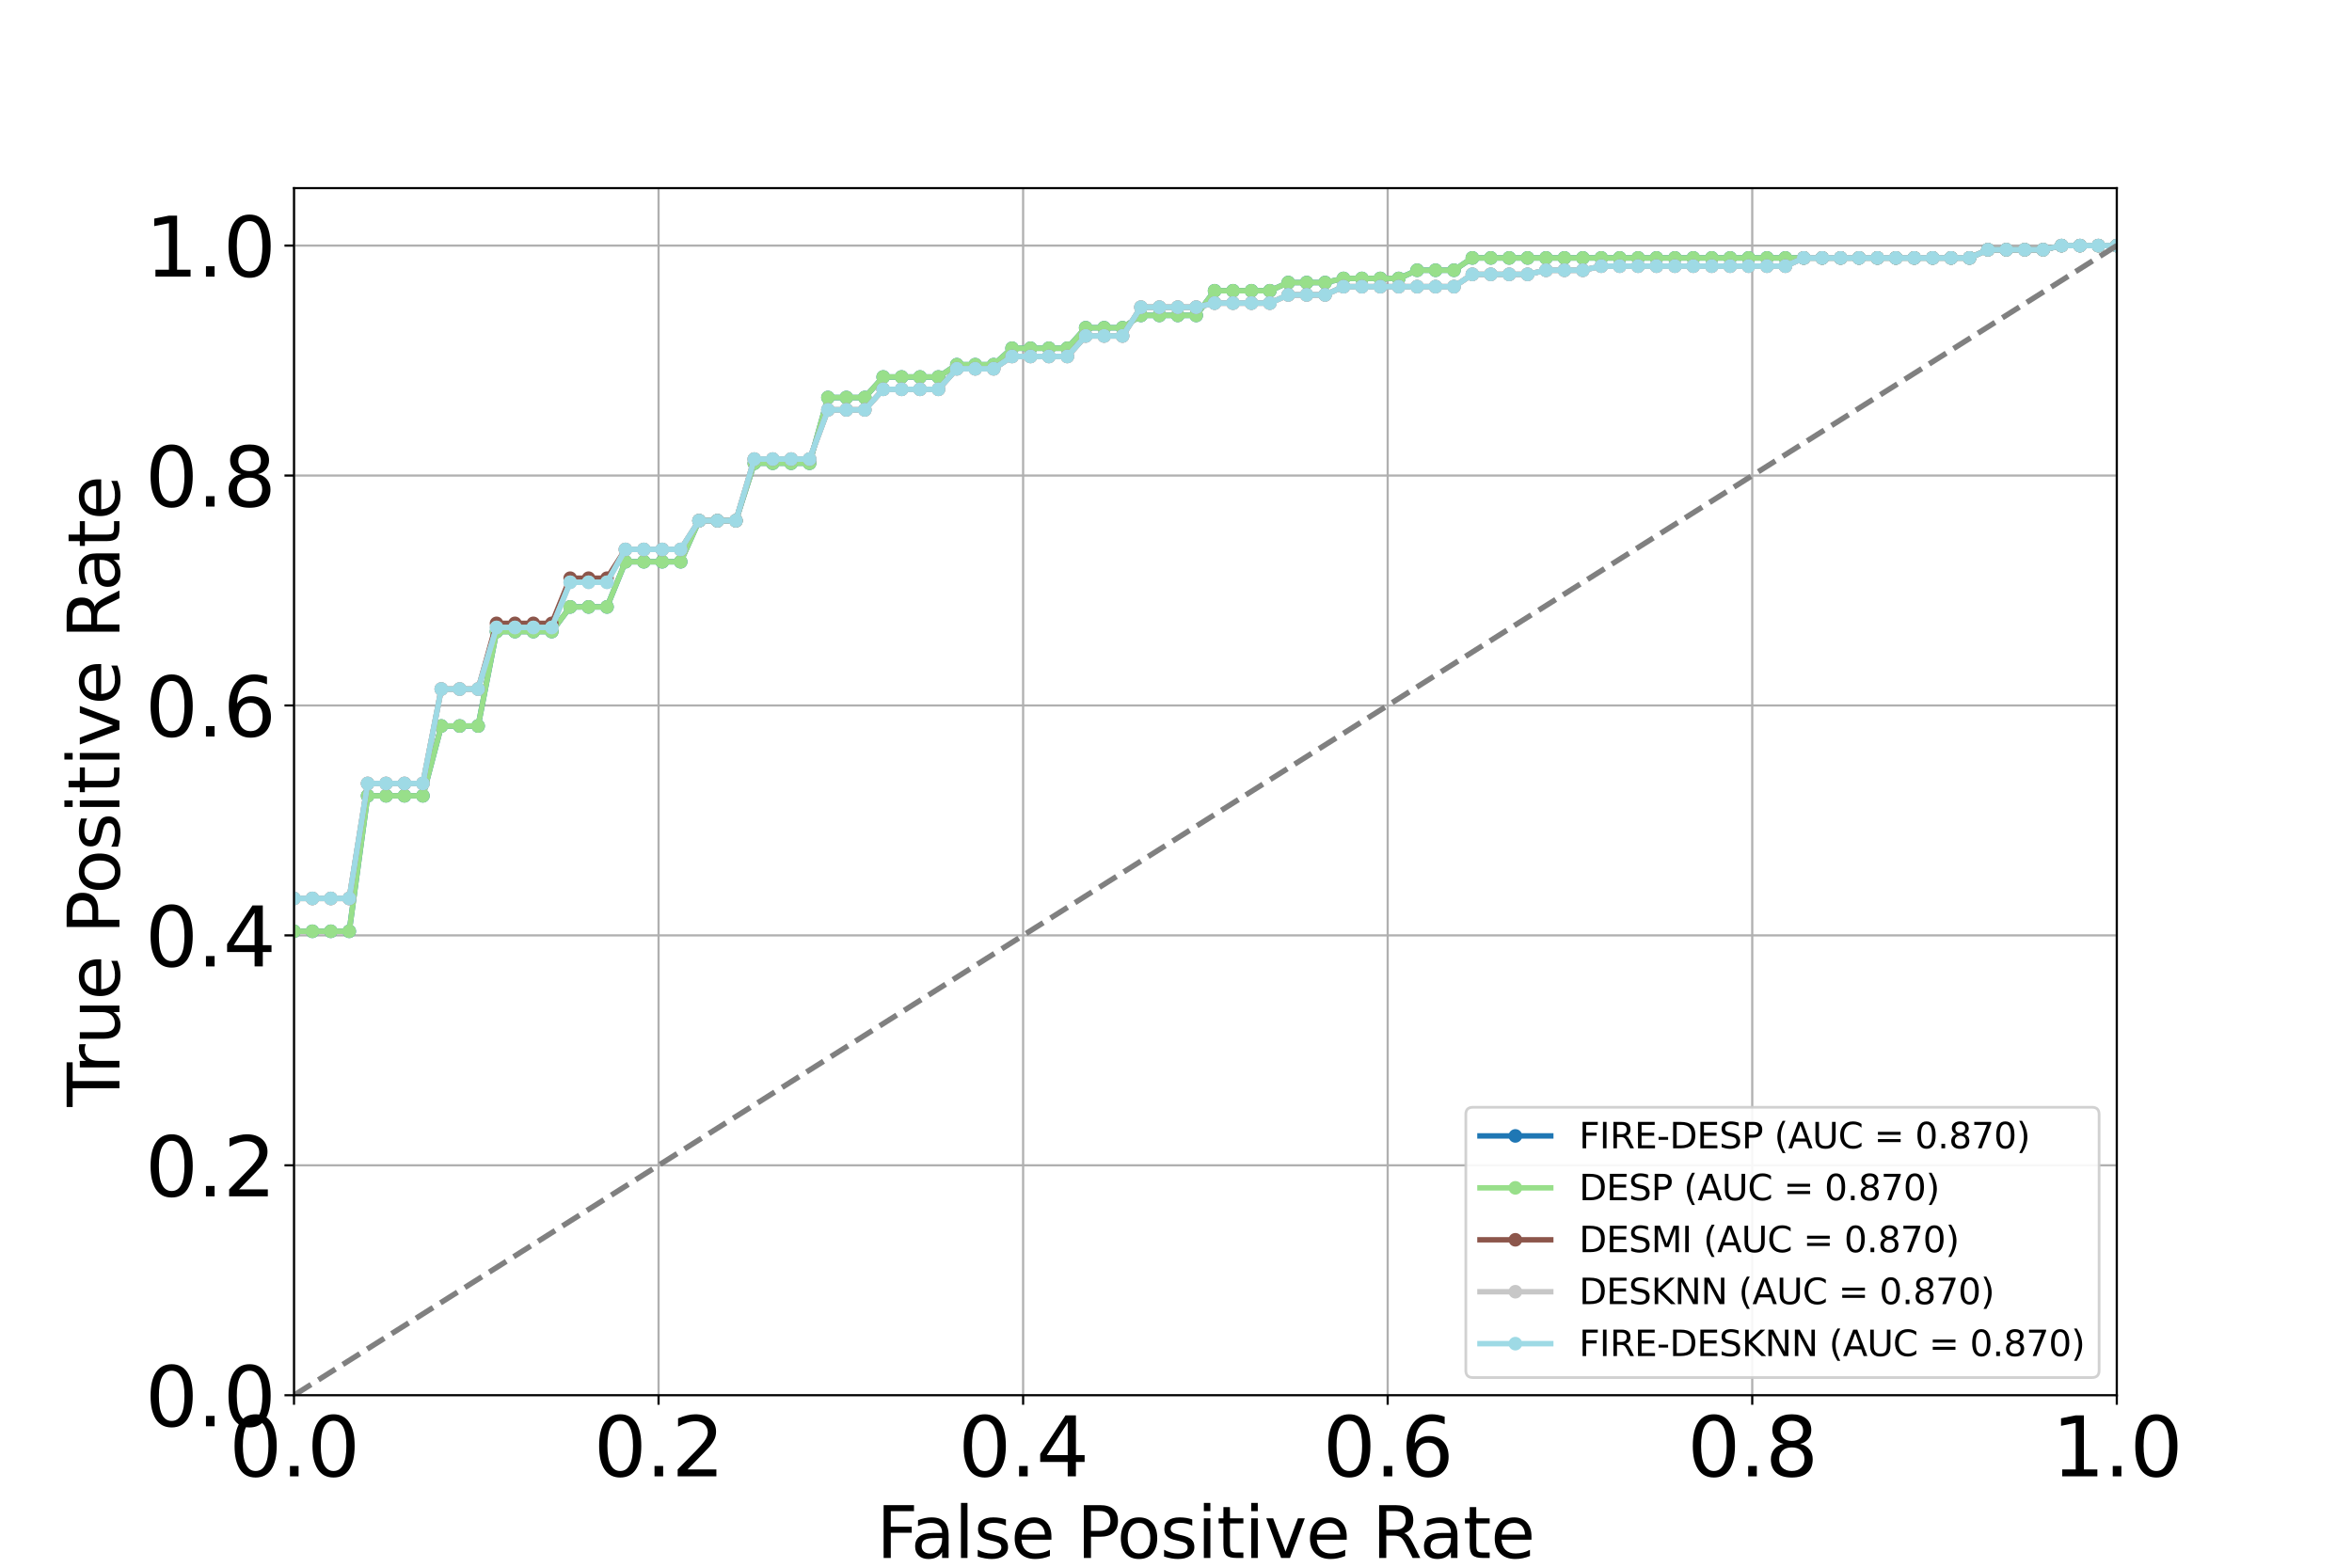 <?xml version="1.0" encoding="utf-8" standalone="no"?>
<!DOCTYPE svg PUBLIC "-//W3C//DTD SVG 1.1//EN"
  "http://www.w3.org/Graphics/SVG/1.1/DTD/svg11.dtd">
<svg xmlns:xlink="http://www.w3.org/1999/xlink" width="864pt" height="576pt" viewBox="0 0 864 576" xmlns="http://www.w3.org/2000/svg" version="1.1">
 <defs>
  <style type="text/css">*{stroke-linejoin: round; stroke-linecap: butt}</style>
 </defs>
 <g id="figure_1">
  <g id="patch_1">
   <path d="M 0 576 
L 864 576 
L 864 0 
L 0 0 
z
" style="fill: #ffffff"/>
  </g>
  <g id="axes_1">
   <g id="patch_2">
    <path d="M 108 512.64 
L 777.6 512.64 
L 777.6 69.12 
L 108 69.12 
z
" style="fill: #ffffff"/>
   </g>
   <g id="matplotlib.axis_1">
    <g id="xtick_1">
     <g id="line2d_1">
      <path d="M 108 512.64 
L 108 69.12 
" clip-path="url(#pe1309b5aa6)" style="fill: none; stroke: #b0b0b0; stroke-width: 0.8; stroke-linecap: square"/>
     </g>
     <g id="line2d_2">
      <defs>
       <path id="me9010b7d07" d="M 0 0 
L 0 3.5 
" style="stroke: #000000; stroke-width: 0.8"/>
      </defs>
      <g>
       <use xlink:href="#me9010b7d07" x="108" y="512.64" style="stroke: #000000; stroke-width: 0.8"/>
      </g>
     </g>
     <g id="text_1">
      <!-- 0.0 -->
      <g transform="translate(84.145 542.435) scale(0.3 -0.3)">
       <defs>
        <path id="DejaVuSans-30" d="M 2034 4250 
Q 1547 4250 1301 3770 
Q 1056 3291 1056 2328 
Q 1056 1369 1301 889 
Q 1547 409 2034 409 
Q 2525 409 2770 889 
Q 3016 1369 3016 2328 
Q 3016 3291 2770 3770 
Q 2525 4250 2034 4250 
z
M 2034 4750 
Q 2819 4750 3233 4129 
Q 3647 3509 3647 2328 
Q 3647 1150 3233 529 
Q 2819 -91 2034 -91 
Q 1250 -91 836 529 
Q 422 1150 422 2328 
Q 422 3509 836 4129 
Q 1250 4750 2034 4750 
z
" transform="scale(0.016)"/>
        <path id="DejaVuSans-2e" d="M 684 794 
L 1344 794 
L 1344 0 
L 684 0 
L 684 794 
z
" transform="scale(0.016)"/>
       </defs>
       <use xlink:href="#DejaVuSans-30"/>
       <use xlink:href="#DejaVuSans-2e" x="63.623"/>
       <use xlink:href="#DejaVuSans-30" x="95.41"/>
      </g>
     </g>
    </g>
    <g id="xtick_2">
     <g id="line2d_3">
      <path d="M 241.92 512.64 
L 241.92 69.12 
" clip-path="url(#pe1309b5aa6)" style="fill: none; stroke: #b0b0b0; stroke-width: 0.8; stroke-linecap: square"/>
     </g>
     <g id="line2d_4">
      <g>
       <use xlink:href="#me9010b7d07" x="241.92" y="512.64" style="stroke: #000000; stroke-width: 0.8"/>
      </g>
     </g>
     <g id="text_2">
      <!-- 0.2 -->
      <g transform="translate(218.065 542.435) scale(0.3 -0.3)">
       <defs>
        <path id="DejaVuSans-32" d="M 1228 531 
L 3431 531 
L 3431 0 
L 469 0 
L 469 531 
Q 828 903 1448 1529 
Q 2069 2156 2228 2338 
Q 2531 2678 2651 2914 
Q 2772 3150 2772 3378 
Q 2772 3750 2511 3984 
Q 2250 4219 1831 4219 
Q 1534 4219 1204 4116 
Q 875 4013 500 3803 
L 500 4441 
Q 881 4594 1212 4672 
Q 1544 4750 1819 4750 
Q 2544 4750 2975 4387 
Q 3406 4025 3406 3419 
Q 3406 3131 3298 2873 
Q 3191 2616 2906 2266 
Q 2828 2175 2409 1742 
Q 1991 1309 1228 531 
z
" transform="scale(0.016)"/>
       </defs>
       <use xlink:href="#DejaVuSans-30"/>
       <use xlink:href="#DejaVuSans-2e" x="63.623"/>
       <use xlink:href="#DejaVuSans-32" x="95.41"/>
      </g>
     </g>
    </g>
    <g id="xtick_3">
     <g id="line2d_5">
      <path d="M 375.84 512.64 
L 375.84 69.12 
" clip-path="url(#pe1309b5aa6)" style="fill: none; stroke: #b0b0b0; stroke-width: 0.8; stroke-linecap: square"/>
     </g>
     <g id="line2d_6">
      <g>
       <use xlink:href="#me9010b7d07" x="375.84" y="512.64" style="stroke: #000000; stroke-width: 0.8"/>
      </g>
     </g>
     <g id="text_3">
      <!-- 0.4 -->
      <g transform="translate(351.985 542.435) scale(0.3 -0.3)">
       <defs>
        <path id="DejaVuSans-34" d="M 2419 4116 
L 825 1625 
L 2419 1625 
L 2419 4116 
z
M 2253 4666 
L 3047 4666 
L 3047 1625 
L 3713 1625 
L 3713 1100 
L 3047 1100 
L 3047 0 
L 2419 0 
L 2419 1100 
L 313 1100 
L 313 1709 
L 2253 4666 
z
" transform="scale(0.016)"/>
       </defs>
       <use xlink:href="#DejaVuSans-30"/>
       <use xlink:href="#DejaVuSans-2e" x="63.623"/>
       <use xlink:href="#DejaVuSans-34" x="95.41"/>
      </g>
     </g>
    </g>
    <g id="xtick_4">
     <g id="line2d_7">
      <path d="M 509.76 512.64 
L 509.76 69.12 
" clip-path="url(#pe1309b5aa6)" style="fill: none; stroke: #b0b0b0; stroke-width: 0.8; stroke-linecap: square"/>
     </g>
     <g id="line2d_8">
      <g>
       <use xlink:href="#me9010b7d07" x="509.76" y="512.64" style="stroke: #000000; stroke-width: 0.8"/>
      </g>
     </g>
     <g id="text_4">
      <!-- 0.6 -->
      <g transform="translate(485.905 542.435) scale(0.3 -0.3)">
       <defs>
        <path id="DejaVuSans-36" d="M 2113 2584 
Q 1688 2584 1439 2293 
Q 1191 2003 1191 1497 
Q 1191 994 1439 701 
Q 1688 409 2113 409 
Q 2538 409 2786 701 
Q 3034 994 3034 1497 
Q 3034 2003 2786 2293 
Q 2538 2584 2113 2584 
z
M 3366 4563 
L 3366 3988 
Q 3128 4100 2886 4159 
Q 2644 4219 2406 4219 
Q 1781 4219 1451 3797 
Q 1122 3375 1075 2522 
Q 1259 2794 1537 2939 
Q 1816 3084 2150 3084 
Q 2853 3084 3261 2657 
Q 3669 2231 3669 1497 
Q 3669 778 3244 343 
Q 2819 -91 2113 -91 
Q 1303 -91 875 529 
Q 447 1150 447 2328 
Q 447 3434 972 4092 
Q 1497 4750 2381 4750 
Q 2619 4750 2861 4703 
Q 3103 4656 3366 4563 
z
" transform="scale(0.016)"/>
       </defs>
       <use xlink:href="#DejaVuSans-30"/>
       <use xlink:href="#DejaVuSans-2e" x="63.623"/>
       <use xlink:href="#DejaVuSans-36" x="95.41"/>
      </g>
     </g>
    </g>
    <g id="xtick_5">
     <g id="line2d_9">
      <path d="M 643.68 512.64 
L 643.68 69.12 
" clip-path="url(#pe1309b5aa6)" style="fill: none; stroke: #b0b0b0; stroke-width: 0.8; stroke-linecap: square"/>
     </g>
     <g id="line2d_10">
      <g>
       <use xlink:href="#me9010b7d07" x="643.68" y="512.64" style="stroke: #000000; stroke-width: 0.8"/>
      </g>
     </g>
     <g id="text_5">
      <!-- 0.8 -->
      <g transform="translate(619.825 542.435) scale(0.3 -0.3)">
       <defs>
        <path id="DejaVuSans-38" d="M 2034 2216 
Q 1584 2216 1326 1975 
Q 1069 1734 1069 1313 
Q 1069 891 1326 650 
Q 1584 409 2034 409 
Q 2484 409 2743 651 
Q 3003 894 3003 1313 
Q 3003 1734 2745 1975 
Q 2488 2216 2034 2216 
z
M 1403 2484 
Q 997 2584 770 2862 
Q 544 3141 544 3541 
Q 544 4100 942 4425 
Q 1341 4750 2034 4750 
Q 2731 4750 3128 4425 
Q 3525 4100 3525 3541 
Q 3525 3141 3298 2862 
Q 3072 2584 2669 2484 
Q 3125 2378 3379 2068 
Q 3634 1759 3634 1313 
Q 3634 634 3220 271 
Q 2806 -91 2034 -91 
Q 1263 -91 848 271 
Q 434 634 434 1313 
Q 434 1759 690 2068 
Q 947 2378 1403 2484 
z
M 1172 3481 
Q 1172 3119 1398 2916 
Q 1625 2713 2034 2713 
Q 2441 2713 2670 2916 
Q 2900 3119 2900 3481 
Q 2900 3844 2670 4047 
Q 2441 4250 2034 4250 
Q 1625 4250 1398 4047 
Q 1172 3844 1172 3481 
z
" transform="scale(0.016)"/>
       </defs>
       <use xlink:href="#DejaVuSans-30"/>
       <use xlink:href="#DejaVuSans-2e" x="63.623"/>
       <use xlink:href="#DejaVuSans-38" x="95.41"/>
      </g>
     </g>
    </g>
    <g id="xtick_6">
     <g id="line2d_11">
      <path d="M 777.6 512.64 
L 777.6 69.12 
" clip-path="url(#pe1309b5aa6)" style="fill: none; stroke: #b0b0b0; stroke-width: 0.8; stroke-linecap: square"/>
     </g>
     <g id="line2d_12">
      <g>
       <use xlink:href="#me9010b7d07" x="777.6" y="512.64" style="stroke: #000000; stroke-width: 0.8"/>
      </g>
     </g>
     <g id="text_6">
      <!-- 1.0 -->
      <g transform="translate(753.745 542.435) scale(0.3 -0.3)">
       <defs>
        <path id="DejaVuSans-31" d="M 794 531 
L 1825 531 
L 1825 4091 
L 703 3866 
L 703 4441 
L 1819 4666 
L 2450 4666 
L 2450 531 
L 3481 531 
L 3481 0 
L 794 0 
L 794 531 
z
" transform="scale(0.016)"/>
       </defs>
       <use xlink:href="#DejaVuSans-31"/>
       <use xlink:href="#DejaVuSans-2e" x="63.623"/>
       <use xlink:href="#DejaVuSans-30" x="95.41"/>
      </g>
     </g>
    </g>
    <g id="text_7">
     <!-- False Positive Rate -->
     <g transform="translate(321.987 572.43) scale(0.26 -0.26)">
      <defs>
       <path id="DejaVuSans-46" d="M 628 4666 
L 3309 4666 
L 3309 4134 
L 1259 4134 
L 1259 2759 
L 3109 2759 
L 3109 2228 
L 1259 2228 
L 1259 0 
L 628 0 
L 628 4666 
z
" transform="scale(0.016)"/>
       <path id="DejaVuSans-61" d="M 2194 1759 
Q 1497 1759 1228 1600 
Q 959 1441 959 1056 
Q 959 750 1161 570 
Q 1363 391 1709 391 
Q 2188 391 2477 730 
Q 2766 1069 2766 1631 
L 2766 1759 
L 2194 1759 
z
M 3341 1997 
L 3341 0 
L 2766 0 
L 2766 531 
Q 2569 213 2275 61 
Q 1981 -91 1556 -91 
Q 1019 -91 701 211 
Q 384 513 384 1019 
Q 384 1609 779 1909 
Q 1175 2209 1959 2209 
L 2766 2209 
L 2766 2266 
Q 2766 2663 2505 2880 
Q 2244 3097 1772 3097 
Q 1472 3097 1187 3025 
Q 903 2953 641 2809 
L 641 3341 
Q 956 3463 1253 3523 
Q 1550 3584 1831 3584 
Q 2591 3584 2966 3190 
Q 3341 2797 3341 1997 
z
" transform="scale(0.016)"/>
       <path id="DejaVuSans-6c" d="M 603 4863 
L 1178 4863 
L 1178 0 
L 603 0 
L 603 4863 
z
" transform="scale(0.016)"/>
       <path id="DejaVuSans-73" d="M 2834 3397 
L 2834 2853 
Q 2591 2978 2328 3040 
Q 2066 3103 1784 3103 
Q 1356 3103 1142 2972 
Q 928 2841 928 2578 
Q 928 2378 1081 2264 
Q 1234 2150 1697 2047 
L 1894 2003 
Q 2506 1872 2764 1633 
Q 3022 1394 3022 966 
Q 3022 478 2636 193 
Q 2250 -91 1575 -91 
Q 1294 -91 989 -36 
Q 684 19 347 128 
L 347 722 
Q 666 556 975 473 
Q 1284 391 1588 391 
Q 1994 391 2212 530 
Q 2431 669 2431 922 
Q 2431 1156 2273 1281 
Q 2116 1406 1581 1522 
L 1381 1569 
Q 847 1681 609 1914 
Q 372 2147 372 2553 
Q 372 3047 722 3315 
Q 1072 3584 1716 3584 
Q 2034 3584 2315 3537 
Q 2597 3491 2834 3397 
z
" transform="scale(0.016)"/>
       <path id="DejaVuSans-65" d="M 3597 1894 
L 3597 1613 
L 953 1613 
Q 991 1019 1311 708 
Q 1631 397 2203 397 
Q 2534 397 2845 478 
Q 3156 559 3463 722 
L 3463 178 
Q 3153 47 2828 -22 
Q 2503 -91 2169 -91 
Q 1331 -91 842 396 
Q 353 884 353 1716 
Q 353 2575 817 3079 
Q 1281 3584 2069 3584 
Q 2775 3584 3186 3129 
Q 3597 2675 3597 1894 
z
M 3022 2063 
Q 3016 2534 2758 2815 
Q 2500 3097 2075 3097 
Q 1594 3097 1305 2825 
Q 1016 2553 972 2059 
L 3022 2063 
z
" transform="scale(0.016)"/>
       <path id="DejaVuSans-20" transform="scale(0.016)"/>
       <path id="DejaVuSans-50" d="M 1259 4147 
L 1259 2394 
L 2053 2394 
Q 2494 2394 2734 2622 
Q 2975 2850 2975 3272 
Q 2975 3691 2734 3919 
Q 2494 4147 2053 4147 
L 1259 4147 
z
M 628 4666 
L 2053 4666 
Q 2838 4666 3239 4311 
Q 3641 3956 3641 3272 
Q 3641 2581 3239 2228 
Q 2838 1875 2053 1875 
L 1259 1875 
L 1259 0 
L 628 0 
L 628 4666 
z
" transform="scale(0.016)"/>
       <path id="DejaVuSans-6f" d="M 1959 3097 
Q 1497 3097 1228 2736 
Q 959 2375 959 1747 
Q 959 1119 1226 758 
Q 1494 397 1959 397 
Q 2419 397 2687 759 
Q 2956 1122 2956 1747 
Q 2956 2369 2687 2733 
Q 2419 3097 1959 3097 
z
M 1959 3584 
Q 2709 3584 3137 3096 
Q 3566 2609 3566 1747 
Q 3566 888 3137 398 
Q 2709 -91 1959 -91 
Q 1206 -91 779 398 
Q 353 888 353 1747 
Q 353 2609 779 3096 
Q 1206 3584 1959 3584 
z
" transform="scale(0.016)"/>
       <path id="DejaVuSans-69" d="M 603 3500 
L 1178 3500 
L 1178 0 
L 603 0 
L 603 3500 
z
M 603 4863 
L 1178 4863 
L 1178 4134 
L 603 4134 
L 603 4863 
z
" transform="scale(0.016)"/>
       <path id="DejaVuSans-74" d="M 1172 4494 
L 1172 3500 
L 2356 3500 
L 2356 3053 
L 1172 3053 
L 1172 1153 
Q 1172 725 1289 603 
Q 1406 481 1766 481 
L 2356 481 
L 2356 0 
L 1766 0 
Q 1100 0 847 248 
Q 594 497 594 1153 
L 594 3053 
L 172 3053 
L 172 3500 
L 594 3500 
L 594 4494 
L 1172 4494 
z
" transform="scale(0.016)"/>
       <path id="DejaVuSans-76" d="M 191 3500 
L 800 3500 
L 1894 563 
L 2988 3500 
L 3597 3500 
L 2284 0 
L 1503 0 
L 191 3500 
z
" transform="scale(0.016)"/>
       <path id="DejaVuSans-52" d="M 2841 2188 
Q 3044 2119 3236 1894 
Q 3428 1669 3622 1275 
L 4263 0 
L 3584 0 
L 2988 1197 
Q 2756 1666 2539 1819 
Q 2322 1972 1947 1972 
L 1259 1972 
L 1259 0 
L 628 0 
L 628 4666 
L 2053 4666 
Q 2853 4666 3247 4331 
Q 3641 3997 3641 3322 
Q 3641 2881 3436 2590 
Q 3231 2300 2841 2188 
z
M 1259 4147 
L 1259 2491 
L 2053 2491 
Q 2509 2491 2742 2702 
Q 2975 2913 2975 3322 
Q 2975 3731 2742 3939 
Q 2509 4147 2053 4147 
L 1259 4147 
z
" transform="scale(0.016)"/>
      </defs>
      <use xlink:href="#DejaVuSans-46"/>
      <use xlink:href="#DejaVuSans-61" x="48.395"/>
      <use xlink:href="#DejaVuSans-6c" x="109.674"/>
      <use xlink:href="#DejaVuSans-73" x="137.457"/>
      <use xlink:href="#DejaVuSans-65" x="189.557"/>
      <use xlink:href="#DejaVuSans-20" x="251.08"/>
      <use xlink:href="#DejaVuSans-50" x="282.867"/>
      <use xlink:href="#DejaVuSans-6f" x="339.545"/>
      <use xlink:href="#DejaVuSans-73" x="400.727"/>
      <use xlink:href="#DejaVuSans-69" x="452.826"/>
      <use xlink:href="#DejaVuSans-74" x="480.609"/>
      <use xlink:href="#DejaVuSans-69" x="519.818"/>
      <use xlink:href="#DejaVuSans-76" x="547.602"/>
      <use xlink:href="#DejaVuSans-65" x="606.781"/>
      <use xlink:href="#DejaVuSans-20" x="668.305"/>
      <use xlink:href="#DejaVuSans-52" x="700.092"/>
      <use xlink:href="#DejaVuSans-61" x="767.324"/>
      <use xlink:href="#DejaVuSans-74" x="828.604"/>
      <use xlink:href="#DejaVuSans-65" x="867.812"/>
     </g>
    </g>
   </g>
   <g id="matplotlib.axis_2">
    <g id="ytick_1">
     <g id="line2d_13">
      <path d="M 108 512.64 
L 777.6 512.64 
" clip-path="url(#pe1309b5aa6)" style="fill: none; stroke: #b0b0b0; stroke-width: 0.8; stroke-linecap: square"/>
     </g>
     <g id="line2d_14">
      <defs>
       <path id="ma3d9063027" d="M 0 0 
L -3.5 0 
" style="stroke: #000000; stroke-width: 0.8"/>
      </defs>
      <g>
       <use xlink:href="#ma3d9063027" x="108" y="512.64" style="stroke: #000000; stroke-width: 0.8"/>
      </g>
     </g>
     <g id="text_8">
      <!-- 0.0 -->
      <g transform="translate(53.291 524.038) scale(0.3 -0.3)">
       <use xlink:href="#DejaVuSans-30"/>
       <use xlink:href="#DejaVuSans-2e" x="63.623"/>
       <use xlink:href="#DejaVuSans-30" x="95.41"/>
      </g>
     </g>
    </g>
    <g id="ytick_2">
     <g id="line2d_15">
      <path d="M 108 428.16 
L 777.6 428.16 
" clip-path="url(#pe1309b5aa6)" style="fill: none; stroke: #b0b0b0; stroke-width: 0.8; stroke-linecap: square"/>
     </g>
     <g id="line2d_16">
      <g>
       <use xlink:href="#ma3d9063027" x="108" y="428.16" style="stroke: #000000; stroke-width: 0.8"/>
      </g>
     </g>
     <g id="text_9">
      <!-- 0.2 -->
      <g transform="translate(53.291 439.558) scale(0.3 -0.3)">
       <use xlink:href="#DejaVuSans-30"/>
       <use xlink:href="#DejaVuSans-2e" x="63.623"/>
       <use xlink:href="#DejaVuSans-32" x="95.41"/>
      </g>
     </g>
    </g>
    <g id="ytick_3">
     <g id="line2d_17">
      <path d="M 108 343.68 
L 777.6 343.68 
" clip-path="url(#pe1309b5aa6)" style="fill: none; stroke: #b0b0b0; stroke-width: 0.8; stroke-linecap: square"/>
     </g>
     <g id="line2d_18">
      <g>
       <use xlink:href="#ma3d9063027" x="108" y="343.68" style="stroke: #000000; stroke-width: 0.8"/>
      </g>
     </g>
     <g id="text_10">
      <!-- 0.4 -->
      <g transform="translate(53.291 355.078) scale(0.3 -0.3)">
       <use xlink:href="#DejaVuSans-30"/>
       <use xlink:href="#DejaVuSans-2e" x="63.623"/>
       <use xlink:href="#DejaVuSans-34" x="95.41"/>
      </g>
     </g>
    </g>
    <g id="ytick_4">
     <g id="line2d_19">
      <path d="M 108 259.2 
L 777.6 259.2 
" clip-path="url(#pe1309b5aa6)" style="fill: none; stroke: #b0b0b0; stroke-width: 0.8; stroke-linecap: square"/>
     </g>
     <g id="line2d_20">
      <g>
       <use xlink:href="#ma3d9063027" x="108" y="259.2" style="stroke: #000000; stroke-width: 0.8"/>
      </g>
     </g>
     <g id="text_11">
      <!-- 0.6 -->
      <g transform="translate(53.291 270.598) scale(0.3 -0.3)">
       <use xlink:href="#DejaVuSans-30"/>
       <use xlink:href="#DejaVuSans-2e" x="63.623"/>
       <use xlink:href="#DejaVuSans-36" x="95.41"/>
      </g>
     </g>
    </g>
    <g id="ytick_5">
     <g id="line2d_21">
      <path d="M 108 174.72 
L 777.6 174.72 
" clip-path="url(#pe1309b5aa6)" style="fill: none; stroke: #b0b0b0; stroke-width: 0.8; stroke-linecap: square"/>
     </g>
     <g id="line2d_22">
      <g>
       <use xlink:href="#ma3d9063027" x="108" y="174.72" style="stroke: #000000; stroke-width: 0.8"/>
      </g>
     </g>
     <g id="text_12">
      <!-- 0.8 -->
      <g transform="translate(53.291 186.118) scale(0.3 -0.3)">
       <use xlink:href="#DejaVuSans-30"/>
       <use xlink:href="#DejaVuSans-2e" x="63.623"/>
       <use xlink:href="#DejaVuSans-38" x="95.41"/>
      </g>
     </g>
    </g>
    <g id="ytick_6">
     <g id="line2d_23">
      <path d="M 108 90.24 
L 777.6 90.24 
" clip-path="url(#pe1309b5aa6)" style="fill: none; stroke: #b0b0b0; stroke-width: 0.8; stroke-linecap: square"/>
     </g>
     <g id="line2d_24">
      <g>
       <use xlink:href="#ma3d9063027" x="108" y="90.24" style="stroke: #000000; stroke-width: 0.8"/>
      </g>
     </g>
     <g id="text_13">
      <!-- 1.0 -->
      <g transform="translate(53.291 101.638) scale(0.3 -0.3)">
       <use xlink:href="#DejaVuSans-31"/>
       <use xlink:href="#DejaVuSans-2e" x="63.623"/>
       <use xlink:href="#DejaVuSans-30" x="95.41"/>
      </g>
     </g>
    </g>
    <g id="text_14">
     <!-- True Positive Rate -->
     <g transform="translate(43.883 406.657) rotate(-90) scale(0.26 -0.26)">
      <defs>
       <path id="DejaVuSans-54" d="M -19 4666 
L 3928 4666 
L 3928 4134 
L 2272 4134 
L 2272 0 
L 1638 0 
L 1638 4134 
L -19 4134 
L -19 4666 
z
" transform="scale(0.016)"/>
       <path id="DejaVuSans-72" d="M 2631 2963 
Q 2534 3019 2420 3045 
Q 2306 3072 2169 3072 
Q 1681 3072 1420 2755 
Q 1159 2438 1159 1844 
L 1159 0 
L 581 0 
L 581 3500 
L 1159 3500 
L 1159 2956 
Q 1341 3275 1631 3429 
Q 1922 3584 2338 3584 
Q 2397 3584 2469 3576 
Q 2541 3569 2628 3553 
L 2631 2963 
z
" transform="scale(0.016)"/>
       <path id="DejaVuSans-75" d="M 544 1381 
L 544 3500 
L 1119 3500 
L 1119 1403 
Q 1119 906 1312 657 
Q 1506 409 1894 409 
Q 2359 409 2629 706 
Q 2900 1003 2900 1516 
L 2900 3500 
L 3475 3500 
L 3475 0 
L 2900 0 
L 2900 538 
Q 2691 219 2414 64 
Q 2138 -91 1772 -91 
Q 1169 -91 856 284 
Q 544 659 544 1381 
z
M 1991 3584 
L 1991 3584 
z
" transform="scale(0.016)"/>
      </defs>
      <use xlink:href="#DejaVuSans-54"/>
      <use xlink:href="#DejaVuSans-72" x="46.334"/>
      <use xlink:href="#DejaVuSans-75" x="87.447"/>
      <use xlink:href="#DejaVuSans-65" x="150.826"/>
      <use xlink:href="#DejaVuSans-20" x="212.35"/>
      <use xlink:href="#DejaVuSans-50" x="244.137"/>
      <use xlink:href="#DejaVuSans-6f" x="300.814"/>
      <use xlink:href="#DejaVuSans-73" x="361.996"/>
      <use xlink:href="#DejaVuSans-69" x="414.096"/>
      <use xlink:href="#DejaVuSans-74" x="441.879"/>
      <use xlink:href="#DejaVuSans-69" x="481.088"/>
      <use xlink:href="#DejaVuSans-76" x="508.871"/>
      <use xlink:href="#DejaVuSans-65" x="568.051"/>
      <use xlink:href="#DejaVuSans-20" x="629.574"/>
      <use xlink:href="#DejaVuSans-52" x="661.361"/>
      <use xlink:href="#DejaVuSans-61" x="728.594"/>
      <use xlink:href="#DejaVuSans-74" x="789.873"/>
      <use xlink:href="#DejaVuSans-65" x="829.082"/>
     </g>
    </g>
   </g>
   <g id="line2d_25">
    <path d="M 108 342.171 
L 114.764 342.171 
L 121.527 342.171 
L 128.291 342.171 
L 135.055 292.389 
L 141.818 292.389 
L 148.582 292.389 
L 155.345 292.389 
L 162.109 266.743 
L 168.873 266.743 
L 175.636 266.743 
L 182.4 232.046 
L 189.164 232.046 
L 195.927 232.046 
L 202.691 232.046 
L 209.455 222.994 
L 216.218 222.994 
L 222.982 222.994 
L 229.745 206.4 
L 236.509 206.4 
L 243.273 206.4 
L 250.036 206.4 
L 256.8 191.314 
L 263.564 191.314 
L 270.327 191.314 
L 277.091 170.194 
L 283.855 170.194 
L 290.618 170.194 
L 297.382 170.194 
L 304.145 146.057 
L 310.909 146.057 
L 317.673 146.057 
L 324.436 138.514 
L 331.2 138.514 
L 337.964 138.514 
L 344.727 138.514 
L 351.491 133.989 
L 358.255 133.989 
L 365.018 133.989 
L 371.782 127.954 
L 378.545 127.954 
L 385.309 127.954 
L 392.073 127.954 
L 398.836 120.411 
L 405.6 120.411 
L 412.364 120.411 
L 419.127 115.886 
L 425.891 115.886 
L 432.655 115.886 
L 439.418 115.886 
L 446.182 106.834 
L 452.945 106.834 
L 459.709 106.834 
L 466.473 106.834 
L 473.236 103.817 
L 480 103.817 
L 486.764 103.817 
L 493.527 102.309 
L 500.291 102.309 
L 507.055 102.309 
L 513.818 102.309 
L 520.582 99.291 
L 527.345 99.291 
L 534.109 99.291 
L 540.873 94.766 
L 547.636 94.766 
L 554.4 94.766 
L 561.164 94.766 
L 567.927 94.766 
L 574.691 94.766 
L 581.455 94.766 
L 588.218 94.766 
L 594.982 94.766 
L 601.745 94.766 
L 608.509 94.766 
L 615.273 94.766 
L 622.036 94.766 
L 628.8 94.766 
L 635.564 94.766 
L 642.327 94.766 
L 649.091 94.766 
L 655.855 94.766 
L 662.618 94.766 
L 669.382 94.766 
L 676.145 94.766 
L 682.909 94.766 
L 689.673 94.766 
L 696.436 94.766 
L 703.2 94.766 
L 709.964 94.766 
L 716.727 94.766 
L 723.491 94.766 
L 730.255 91.749 
L 737.018 91.749 
L 743.782 91.749 
L 750.545 91.749 
L 757.309 90.24 
L 764.073 90.24 
L 770.836 90.24 
L 777.6 90.24 
" clip-path="url(#pe1309b5aa6)" style="fill: none; stroke: #1f77b4; stroke-width: 2; stroke-linecap: square"/>
    <defs>
     <path id="mca134e6a80" d="M 0 2 
C 0.53 2 1.039 1.789 1.414 1.414 
C 1.789 1.039 2 0.53 2 0 
C 2 -0.53 1.789 -1.039 1.414 -1.414 
C 1.039 -1.789 0.53 -2 0 -2 
C -0.53 -2 -1.039 -1.789 -1.414 -1.414 
C -1.789 -1.039 -2 -0.53 -2 0 
C -2 0.53 -1.789 1.039 -1.414 1.414 
C -1.039 1.789 -0.53 2 0 2 
z
" style="stroke: #1f77b4"/>
    </defs>
    <g clip-path="url(#pe1309b5aa6)">
     <use xlink:href="#mca134e6a80" x="108" y="342.171" style="fill: #1f77b4; stroke: #1f77b4"/>
     <use xlink:href="#mca134e6a80" x="114.764" y="342.171" style="fill: #1f77b4; stroke: #1f77b4"/>
     <use xlink:href="#mca134e6a80" x="121.527" y="342.171" style="fill: #1f77b4; stroke: #1f77b4"/>
     <use xlink:href="#mca134e6a80" x="128.291" y="342.171" style="fill: #1f77b4; stroke: #1f77b4"/>
     <use xlink:href="#mca134e6a80" x="135.055" y="292.389" style="fill: #1f77b4; stroke: #1f77b4"/>
     <use xlink:href="#mca134e6a80" x="141.818" y="292.389" style="fill: #1f77b4; stroke: #1f77b4"/>
     <use xlink:href="#mca134e6a80" x="148.582" y="292.389" style="fill: #1f77b4; stroke: #1f77b4"/>
     <use xlink:href="#mca134e6a80" x="155.345" y="292.389" style="fill: #1f77b4; stroke: #1f77b4"/>
     <use xlink:href="#mca134e6a80" x="162.109" y="266.743" style="fill: #1f77b4; stroke: #1f77b4"/>
     <use xlink:href="#mca134e6a80" x="168.873" y="266.743" style="fill: #1f77b4; stroke: #1f77b4"/>
     <use xlink:href="#mca134e6a80" x="175.636" y="266.743" style="fill: #1f77b4; stroke: #1f77b4"/>
     <use xlink:href="#mca134e6a80" x="182.4" y="232.046" style="fill: #1f77b4; stroke: #1f77b4"/>
     <use xlink:href="#mca134e6a80" x="189.164" y="232.046" style="fill: #1f77b4; stroke: #1f77b4"/>
     <use xlink:href="#mca134e6a80" x="195.927" y="232.046" style="fill: #1f77b4; stroke: #1f77b4"/>
     <use xlink:href="#mca134e6a80" x="202.691" y="232.046" style="fill: #1f77b4; stroke: #1f77b4"/>
     <use xlink:href="#mca134e6a80" x="209.455" y="222.994" style="fill: #1f77b4; stroke: #1f77b4"/>
     <use xlink:href="#mca134e6a80" x="216.218" y="222.994" style="fill: #1f77b4; stroke: #1f77b4"/>
     <use xlink:href="#mca134e6a80" x="222.982" y="222.994" style="fill: #1f77b4; stroke: #1f77b4"/>
     <use xlink:href="#mca134e6a80" x="229.745" y="206.4" style="fill: #1f77b4; stroke: #1f77b4"/>
     <use xlink:href="#mca134e6a80" x="236.509" y="206.4" style="fill: #1f77b4; stroke: #1f77b4"/>
     <use xlink:href="#mca134e6a80" x="243.273" y="206.4" style="fill: #1f77b4; stroke: #1f77b4"/>
     <use xlink:href="#mca134e6a80" x="250.036" y="206.4" style="fill: #1f77b4; stroke: #1f77b4"/>
     <use xlink:href="#mca134e6a80" x="256.8" y="191.314" style="fill: #1f77b4; stroke: #1f77b4"/>
     <use xlink:href="#mca134e6a80" x="263.564" y="191.314" style="fill: #1f77b4; stroke: #1f77b4"/>
     <use xlink:href="#mca134e6a80" x="270.327" y="191.314" style="fill: #1f77b4; stroke: #1f77b4"/>
     <use xlink:href="#mca134e6a80" x="277.091" y="170.194" style="fill: #1f77b4; stroke: #1f77b4"/>
     <use xlink:href="#mca134e6a80" x="283.855" y="170.194" style="fill: #1f77b4; stroke: #1f77b4"/>
     <use xlink:href="#mca134e6a80" x="290.618" y="170.194" style="fill: #1f77b4; stroke: #1f77b4"/>
     <use xlink:href="#mca134e6a80" x="297.382" y="170.194" style="fill: #1f77b4; stroke: #1f77b4"/>
     <use xlink:href="#mca134e6a80" x="304.145" y="146.057" style="fill: #1f77b4; stroke: #1f77b4"/>
     <use xlink:href="#mca134e6a80" x="310.909" y="146.057" style="fill: #1f77b4; stroke: #1f77b4"/>
     <use xlink:href="#mca134e6a80" x="317.673" y="146.057" style="fill: #1f77b4; stroke: #1f77b4"/>
     <use xlink:href="#mca134e6a80" x="324.436" y="138.514" style="fill: #1f77b4; stroke: #1f77b4"/>
     <use xlink:href="#mca134e6a80" x="331.2" y="138.514" style="fill: #1f77b4; stroke: #1f77b4"/>
     <use xlink:href="#mca134e6a80" x="337.964" y="138.514" style="fill: #1f77b4; stroke: #1f77b4"/>
     <use xlink:href="#mca134e6a80" x="344.727" y="138.514" style="fill: #1f77b4; stroke: #1f77b4"/>
     <use xlink:href="#mca134e6a80" x="351.491" y="133.989" style="fill: #1f77b4; stroke: #1f77b4"/>
     <use xlink:href="#mca134e6a80" x="358.255" y="133.989" style="fill: #1f77b4; stroke: #1f77b4"/>
     <use xlink:href="#mca134e6a80" x="365.018" y="133.989" style="fill: #1f77b4; stroke: #1f77b4"/>
     <use xlink:href="#mca134e6a80" x="371.782" y="127.954" style="fill: #1f77b4; stroke: #1f77b4"/>
     <use xlink:href="#mca134e6a80" x="378.545" y="127.954" style="fill: #1f77b4; stroke: #1f77b4"/>
     <use xlink:href="#mca134e6a80" x="385.309" y="127.954" style="fill: #1f77b4; stroke: #1f77b4"/>
     <use xlink:href="#mca134e6a80" x="392.073" y="127.954" style="fill: #1f77b4; stroke: #1f77b4"/>
     <use xlink:href="#mca134e6a80" x="398.836" y="120.411" style="fill: #1f77b4; stroke: #1f77b4"/>
     <use xlink:href="#mca134e6a80" x="405.6" y="120.411" style="fill: #1f77b4; stroke: #1f77b4"/>
     <use xlink:href="#mca134e6a80" x="412.364" y="120.411" style="fill: #1f77b4; stroke: #1f77b4"/>
     <use xlink:href="#mca134e6a80" x="419.127" y="115.886" style="fill: #1f77b4; stroke: #1f77b4"/>
     <use xlink:href="#mca134e6a80" x="425.891" y="115.886" style="fill: #1f77b4; stroke: #1f77b4"/>
     <use xlink:href="#mca134e6a80" x="432.655" y="115.886" style="fill: #1f77b4; stroke: #1f77b4"/>
     <use xlink:href="#mca134e6a80" x="439.418" y="115.886" style="fill: #1f77b4; stroke: #1f77b4"/>
     <use xlink:href="#mca134e6a80" x="446.182" y="106.834" style="fill: #1f77b4; stroke: #1f77b4"/>
     <use xlink:href="#mca134e6a80" x="452.945" y="106.834" style="fill: #1f77b4; stroke: #1f77b4"/>
     <use xlink:href="#mca134e6a80" x="459.709" y="106.834" style="fill: #1f77b4; stroke: #1f77b4"/>
     <use xlink:href="#mca134e6a80" x="466.473" y="106.834" style="fill: #1f77b4; stroke: #1f77b4"/>
     <use xlink:href="#mca134e6a80" x="473.236" y="103.817" style="fill: #1f77b4; stroke: #1f77b4"/>
     <use xlink:href="#mca134e6a80" x="480" y="103.817" style="fill: #1f77b4; stroke: #1f77b4"/>
     <use xlink:href="#mca134e6a80" x="486.764" y="103.817" style="fill: #1f77b4; stroke: #1f77b4"/>
     <use xlink:href="#mca134e6a80" x="493.527" y="102.309" style="fill: #1f77b4; stroke: #1f77b4"/>
     <use xlink:href="#mca134e6a80" x="500.291" y="102.309" style="fill: #1f77b4; stroke: #1f77b4"/>
     <use xlink:href="#mca134e6a80" x="507.055" y="102.309" style="fill: #1f77b4; stroke: #1f77b4"/>
     <use xlink:href="#mca134e6a80" x="513.818" y="102.309" style="fill: #1f77b4; stroke: #1f77b4"/>
     <use xlink:href="#mca134e6a80" x="520.582" y="99.291" style="fill: #1f77b4; stroke: #1f77b4"/>
     <use xlink:href="#mca134e6a80" x="527.345" y="99.291" style="fill: #1f77b4; stroke: #1f77b4"/>
     <use xlink:href="#mca134e6a80" x="534.109" y="99.291" style="fill: #1f77b4; stroke: #1f77b4"/>
     <use xlink:href="#mca134e6a80" x="540.873" y="94.766" style="fill: #1f77b4; stroke: #1f77b4"/>
     <use xlink:href="#mca134e6a80" x="547.636" y="94.766" style="fill: #1f77b4; stroke: #1f77b4"/>
     <use xlink:href="#mca134e6a80" x="554.4" y="94.766" style="fill: #1f77b4; stroke: #1f77b4"/>
     <use xlink:href="#mca134e6a80" x="561.164" y="94.766" style="fill: #1f77b4; stroke: #1f77b4"/>
     <use xlink:href="#mca134e6a80" x="567.927" y="94.766" style="fill: #1f77b4; stroke: #1f77b4"/>
     <use xlink:href="#mca134e6a80" x="574.691" y="94.766" style="fill: #1f77b4; stroke: #1f77b4"/>
     <use xlink:href="#mca134e6a80" x="581.455" y="94.766" style="fill: #1f77b4; stroke: #1f77b4"/>
     <use xlink:href="#mca134e6a80" x="588.218" y="94.766" style="fill: #1f77b4; stroke: #1f77b4"/>
     <use xlink:href="#mca134e6a80" x="594.982" y="94.766" style="fill: #1f77b4; stroke: #1f77b4"/>
     <use xlink:href="#mca134e6a80" x="601.745" y="94.766" style="fill: #1f77b4; stroke: #1f77b4"/>
     <use xlink:href="#mca134e6a80" x="608.509" y="94.766" style="fill: #1f77b4; stroke: #1f77b4"/>
     <use xlink:href="#mca134e6a80" x="615.273" y="94.766" style="fill: #1f77b4; stroke: #1f77b4"/>
     <use xlink:href="#mca134e6a80" x="622.036" y="94.766" style="fill: #1f77b4; stroke: #1f77b4"/>
     <use xlink:href="#mca134e6a80" x="628.8" y="94.766" style="fill: #1f77b4; stroke: #1f77b4"/>
     <use xlink:href="#mca134e6a80" x="635.564" y="94.766" style="fill: #1f77b4; stroke: #1f77b4"/>
     <use xlink:href="#mca134e6a80" x="642.327" y="94.766" style="fill: #1f77b4; stroke: #1f77b4"/>
     <use xlink:href="#mca134e6a80" x="649.091" y="94.766" style="fill: #1f77b4; stroke: #1f77b4"/>
     <use xlink:href="#mca134e6a80" x="655.855" y="94.766" style="fill: #1f77b4; stroke: #1f77b4"/>
     <use xlink:href="#mca134e6a80" x="662.618" y="94.766" style="fill: #1f77b4; stroke: #1f77b4"/>
     <use xlink:href="#mca134e6a80" x="669.382" y="94.766" style="fill: #1f77b4; stroke: #1f77b4"/>
     <use xlink:href="#mca134e6a80" x="676.145" y="94.766" style="fill: #1f77b4; stroke: #1f77b4"/>
     <use xlink:href="#mca134e6a80" x="682.909" y="94.766" style="fill: #1f77b4; stroke: #1f77b4"/>
     <use xlink:href="#mca134e6a80" x="689.673" y="94.766" style="fill: #1f77b4; stroke: #1f77b4"/>
     <use xlink:href="#mca134e6a80" x="696.436" y="94.766" style="fill: #1f77b4; stroke: #1f77b4"/>
     <use xlink:href="#mca134e6a80" x="703.2" y="94.766" style="fill: #1f77b4; stroke: #1f77b4"/>
     <use xlink:href="#mca134e6a80" x="709.964" y="94.766" style="fill: #1f77b4; stroke: #1f77b4"/>
     <use xlink:href="#mca134e6a80" x="716.727" y="94.766" style="fill: #1f77b4; stroke: #1f77b4"/>
     <use xlink:href="#mca134e6a80" x="723.491" y="94.766" style="fill: #1f77b4; stroke: #1f77b4"/>
     <use xlink:href="#mca134e6a80" x="730.255" y="91.749" style="fill: #1f77b4; stroke: #1f77b4"/>
     <use xlink:href="#mca134e6a80" x="737.018" y="91.749" style="fill: #1f77b4; stroke: #1f77b4"/>
     <use xlink:href="#mca134e6a80" x="743.782" y="91.749" style="fill: #1f77b4; stroke: #1f77b4"/>
     <use xlink:href="#mca134e6a80" x="750.545" y="91.749" style="fill: #1f77b4; stroke: #1f77b4"/>
     <use xlink:href="#mca134e6a80" x="757.309" y="90.24" style="fill: #1f77b4; stroke: #1f77b4"/>
     <use xlink:href="#mca134e6a80" x="764.073" y="90.24" style="fill: #1f77b4; stroke: #1f77b4"/>
     <use xlink:href="#mca134e6a80" x="770.836" y="90.24" style="fill: #1f77b4; stroke: #1f77b4"/>
     <use xlink:href="#mca134e6a80" x="777.6" y="90.24" style="fill: #1f77b4; stroke: #1f77b4"/>
    </g>
   </g>
   <g id="line2d_26">
    <path d="M 108 342.171 
L 114.764 342.171 
L 121.527 342.171 
L 128.291 342.171 
L 135.055 292.389 
L 141.818 292.389 
L 148.582 292.389 
L 155.345 292.389 
L 162.109 266.743 
L 168.873 266.743 
L 175.636 266.743 
L 182.4 232.046 
L 189.164 232.046 
L 195.927 232.046 
L 202.691 232.046 
L 209.455 222.994 
L 216.218 222.994 
L 222.982 222.994 
L 229.745 206.4 
L 236.509 206.4 
L 243.273 206.4 
L 250.036 206.4 
L 256.8 191.314 
L 263.564 191.314 
L 270.327 191.314 
L 277.091 170.194 
L 283.855 170.194 
L 290.618 170.194 
L 297.382 170.194 
L 304.145 146.057 
L 310.909 146.057 
L 317.673 146.057 
L 324.436 138.514 
L 331.2 138.514 
L 337.964 138.514 
L 344.727 138.514 
L 351.491 133.989 
L 358.255 133.989 
L 365.018 133.989 
L 371.782 127.954 
L 378.545 127.954 
L 385.309 127.954 
L 392.073 127.954 
L 398.836 120.411 
L 405.6 120.411 
L 412.364 120.411 
L 419.127 115.886 
L 425.891 115.886 
L 432.655 115.886 
L 439.418 115.886 
L 446.182 106.834 
L 452.945 106.834 
L 459.709 106.834 
L 466.473 106.834 
L 473.236 103.817 
L 480 103.817 
L 486.764 103.817 
L 493.527 102.309 
L 500.291 102.309 
L 507.055 102.309 
L 513.818 102.309 
L 520.582 99.291 
L 527.345 99.291 
L 534.109 99.291 
L 540.873 94.766 
L 547.636 94.766 
L 554.4 94.766 
L 561.164 94.766 
L 567.927 94.766 
L 574.691 94.766 
L 581.455 94.766 
L 588.218 94.766 
L 594.982 94.766 
L 601.745 94.766 
L 608.509 94.766 
L 615.273 94.766 
L 622.036 94.766 
L 628.8 94.766 
L 635.564 94.766 
L 642.327 94.766 
L 649.091 94.766 
L 655.855 94.766 
L 662.618 94.766 
L 669.382 94.766 
L 676.145 94.766 
L 682.909 94.766 
L 689.673 94.766 
L 696.436 94.766 
L 703.2 94.766 
L 709.964 94.766 
L 716.727 94.766 
L 723.491 94.766 
L 730.255 91.749 
L 737.018 91.749 
L 743.782 91.749 
L 750.545 91.749 
L 757.309 90.24 
L 764.073 90.24 
L 770.836 90.24 
L 777.6 90.24 
" clip-path="url(#pe1309b5aa6)" style="fill: none; stroke: #98df8a; stroke-width: 2; stroke-linecap: square"/>
    <defs>
     <path id="m98a2d435dd" d="M 0 2 
C 0.53 2 1.039 1.789 1.414 1.414 
C 1.789 1.039 2 0.53 2 0 
C 2 -0.53 1.789 -1.039 1.414 -1.414 
C 1.039 -1.789 0.53 -2 0 -2 
C -0.53 -2 -1.039 -1.789 -1.414 -1.414 
C -1.789 -1.039 -2 -0.53 -2 0 
C -2 0.53 -1.789 1.039 -1.414 1.414 
C -1.039 1.789 -0.53 2 0 2 
z
" style="stroke: #98df8a"/>
    </defs>
    <g clip-path="url(#pe1309b5aa6)">
     <use xlink:href="#m98a2d435dd" x="108" y="342.171" style="fill: #98df8a; stroke: #98df8a"/>
     <use xlink:href="#m98a2d435dd" x="114.764" y="342.171" style="fill: #98df8a; stroke: #98df8a"/>
     <use xlink:href="#m98a2d435dd" x="121.527" y="342.171" style="fill: #98df8a; stroke: #98df8a"/>
     <use xlink:href="#m98a2d435dd" x="128.291" y="342.171" style="fill: #98df8a; stroke: #98df8a"/>
     <use xlink:href="#m98a2d435dd" x="135.055" y="292.389" style="fill: #98df8a; stroke: #98df8a"/>
     <use xlink:href="#m98a2d435dd" x="141.818" y="292.389" style="fill: #98df8a; stroke: #98df8a"/>
     <use xlink:href="#m98a2d435dd" x="148.582" y="292.389" style="fill: #98df8a; stroke: #98df8a"/>
     <use xlink:href="#m98a2d435dd" x="155.345" y="292.389" style="fill: #98df8a; stroke: #98df8a"/>
     <use xlink:href="#m98a2d435dd" x="162.109" y="266.743" style="fill: #98df8a; stroke: #98df8a"/>
     <use xlink:href="#m98a2d435dd" x="168.873" y="266.743" style="fill: #98df8a; stroke: #98df8a"/>
     <use xlink:href="#m98a2d435dd" x="175.636" y="266.743" style="fill: #98df8a; stroke: #98df8a"/>
     <use xlink:href="#m98a2d435dd" x="182.4" y="232.046" style="fill: #98df8a; stroke: #98df8a"/>
     <use xlink:href="#m98a2d435dd" x="189.164" y="232.046" style="fill: #98df8a; stroke: #98df8a"/>
     <use xlink:href="#m98a2d435dd" x="195.927" y="232.046" style="fill: #98df8a; stroke: #98df8a"/>
     <use xlink:href="#m98a2d435dd" x="202.691" y="232.046" style="fill: #98df8a; stroke: #98df8a"/>
     <use xlink:href="#m98a2d435dd" x="209.455" y="222.994" style="fill: #98df8a; stroke: #98df8a"/>
     <use xlink:href="#m98a2d435dd" x="216.218" y="222.994" style="fill: #98df8a; stroke: #98df8a"/>
     <use xlink:href="#m98a2d435dd" x="222.982" y="222.994" style="fill: #98df8a; stroke: #98df8a"/>
     <use xlink:href="#m98a2d435dd" x="229.745" y="206.4" style="fill: #98df8a; stroke: #98df8a"/>
     <use xlink:href="#m98a2d435dd" x="236.509" y="206.4" style="fill: #98df8a; stroke: #98df8a"/>
     <use xlink:href="#m98a2d435dd" x="243.273" y="206.4" style="fill: #98df8a; stroke: #98df8a"/>
     <use xlink:href="#m98a2d435dd" x="250.036" y="206.4" style="fill: #98df8a; stroke: #98df8a"/>
     <use xlink:href="#m98a2d435dd" x="256.8" y="191.314" style="fill: #98df8a; stroke: #98df8a"/>
     <use xlink:href="#m98a2d435dd" x="263.564" y="191.314" style="fill: #98df8a; stroke: #98df8a"/>
     <use xlink:href="#m98a2d435dd" x="270.327" y="191.314" style="fill: #98df8a; stroke: #98df8a"/>
     <use xlink:href="#m98a2d435dd" x="277.091" y="170.194" style="fill: #98df8a; stroke: #98df8a"/>
     <use xlink:href="#m98a2d435dd" x="283.855" y="170.194" style="fill: #98df8a; stroke: #98df8a"/>
     <use xlink:href="#m98a2d435dd" x="290.618" y="170.194" style="fill: #98df8a; stroke: #98df8a"/>
     <use xlink:href="#m98a2d435dd" x="297.382" y="170.194" style="fill: #98df8a; stroke: #98df8a"/>
     <use xlink:href="#m98a2d435dd" x="304.145" y="146.057" style="fill: #98df8a; stroke: #98df8a"/>
     <use xlink:href="#m98a2d435dd" x="310.909" y="146.057" style="fill: #98df8a; stroke: #98df8a"/>
     <use xlink:href="#m98a2d435dd" x="317.673" y="146.057" style="fill: #98df8a; stroke: #98df8a"/>
     <use xlink:href="#m98a2d435dd" x="324.436" y="138.514" style="fill: #98df8a; stroke: #98df8a"/>
     <use xlink:href="#m98a2d435dd" x="331.2" y="138.514" style="fill: #98df8a; stroke: #98df8a"/>
     <use xlink:href="#m98a2d435dd" x="337.964" y="138.514" style="fill: #98df8a; stroke: #98df8a"/>
     <use xlink:href="#m98a2d435dd" x="344.727" y="138.514" style="fill: #98df8a; stroke: #98df8a"/>
     <use xlink:href="#m98a2d435dd" x="351.491" y="133.989" style="fill: #98df8a; stroke: #98df8a"/>
     <use xlink:href="#m98a2d435dd" x="358.255" y="133.989" style="fill: #98df8a; stroke: #98df8a"/>
     <use xlink:href="#m98a2d435dd" x="365.018" y="133.989" style="fill: #98df8a; stroke: #98df8a"/>
     <use xlink:href="#m98a2d435dd" x="371.782" y="127.954" style="fill: #98df8a; stroke: #98df8a"/>
     <use xlink:href="#m98a2d435dd" x="378.545" y="127.954" style="fill: #98df8a; stroke: #98df8a"/>
     <use xlink:href="#m98a2d435dd" x="385.309" y="127.954" style="fill: #98df8a; stroke: #98df8a"/>
     <use xlink:href="#m98a2d435dd" x="392.073" y="127.954" style="fill: #98df8a; stroke: #98df8a"/>
     <use xlink:href="#m98a2d435dd" x="398.836" y="120.411" style="fill: #98df8a; stroke: #98df8a"/>
     <use xlink:href="#m98a2d435dd" x="405.6" y="120.411" style="fill: #98df8a; stroke: #98df8a"/>
     <use xlink:href="#m98a2d435dd" x="412.364" y="120.411" style="fill: #98df8a; stroke: #98df8a"/>
     <use xlink:href="#m98a2d435dd" x="419.127" y="115.886" style="fill: #98df8a; stroke: #98df8a"/>
     <use xlink:href="#m98a2d435dd" x="425.891" y="115.886" style="fill: #98df8a; stroke: #98df8a"/>
     <use xlink:href="#m98a2d435dd" x="432.655" y="115.886" style="fill: #98df8a; stroke: #98df8a"/>
     <use xlink:href="#m98a2d435dd" x="439.418" y="115.886" style="fill: #98df8a; stroke: #98df8a"/>
     <use xlink:href="#m98a2d435dd" x="446.182" y="106.834" style="fill: #98df8a; stroke: #98df8a"/>
     <use xlink:href="#m98a2d435dd" x="452.945" y="106.834" style="fill: #98df8a; stroke: #98df8a"/>
     <use xlink:href="#m98a2d435dd" x="459.709" y="106.834" style="fill: #98df8a; stroke: #98df8a"/>
     <use xlink:href="#m98a2d435dd" x="466.473" y="106.834" style="fill: #98df8a; stroke: #98df8a"/>
     <use xlink:href="#m98a2d435dd" x="473.236" y="103.817" style="fill: #98df8a; stroke: #98df8a"/>
     <use xlink:href="#m98a2d435dd" x="480" y="103.817" style="fill: #98df8a; stroke: #98df8a"/>
     <use xlink:href="#m98a2d435dd" x="486.764" y="103.817" style="fill: #98df8a; stroke: #98df8a"/>
     <use xlink:href="#m98a2d435dd" x="493.527" y="102.309" style="fill: #98df8a; stroke: #98df8a"/>
     <use xlink:href="#m98a2d435dd" x="500.291" y="102.309" style="fill: #98df8a; stroke: #98df8a"/>
     <use xlink:href="#m98a2d435dd" x="507.055" y="102.309" style="fill: #98df8a; stroke: #98df8a"/>
     <use xlink:href="#m98a2d435dd" x="513.818" y="102.309" style="fill: #98df8a; stroke: #98df8a"/>
     <use xlink:href="#m98a2d435dd" x="520.582" y="99.291" style="fill: #98df8a; stroke: #98df8a"/>
     <use xlink:href="#m98a2d435dd" x="527.345" y="99.291" style="fill: #98df8a; stroke: #98df8a"/>
     <use xlink:href="#m98a2d435dd" x="534.109" y="99.291" style="fill: #98df8a; stroke: #98df8a"/>
     <use xlink:href="#m98a2d435dd" x="540.873" y="94.766" style="fill: #98df8a; stroke: #98df8a"/>
     <use xlink:href="#m98a2d435dd" x="547.636" y="94.766" style="fill: #98df8a; stroke: #98df8a"/>
     <use xlink:href="#m98a2d435dd" x="554.4" y="94.766" style="fill: #98df8a; stroke: #98df8a"/>
     <use xlink:href="#m98a2d435dd" x="561.164" y="94.766" style="fill: #98df8a; stroke: #98df8a"/>
     <use xlink:href="#m98a2d435dd" x="567.927" y="94.766" style="fill: #98df8a; stroke: #98df8a"/>
     <use xlink:href="#m98a2d435dd" x="574.691" y="94.766" style="fill: #98df8a; stroke: #98df8a"/>
     <use xlink:href="#m98a2d435dd" x="581.455" y="94.766" style="fill: #98df8a; stroke: #98df8a"/>
     <use xlink:href="#m98a2d435dd" x="588.218" y="94.766" style="fill: #98df8a; stroke: #98df8a"/>
     <use xlink:href="#m98a2d435dd" x="594.982" y="94.766" style="fill: #98df8a; stroke: #98df8a"/>
     <use xlink:href="#m98a2d435dd" x="601.745" y="94.766" style="fill: #98df8a; stroke: #98df8a"/>
     <use xlink:href="#m98a2d435dd" x="608.509" y="94.766" style="fill: #98df8a; stroke: #98df8a"/>
     <use xlink:href="#m98a2d435dd" x="615.273" y="94.766" style="fill: #98df8a; stroke: #98df8a"/>
     <use xlink:href="#m98a2d435dd" x="622.036" y="94.766" style="fill: #98df8a; stroke: #98df8a"/>
     <use xlink:href="#m98a2d435dd" x="628.8" y="94.766" style="fill: #98df8a; stroke: #98df8a"/>
     <use xlink:href="#m98a2d435dd" x="635.564" y="94.766" style="fill: #98df8a; stroke: #98df8a"/>
     <use xlink:href="#m98a2d435dd" x="642.327" y="94.766" style="fill: #98df8a; stroke: #98df8a"/>
     <use xlink:href="#m98a2d435dd" x="649.091" y="94.766" style="fill: #98df8a; stroke: #98df8a"/>
     <use xlink:href="#m98a2d435dd" x="655.855" y="94.766" style="fill: #98df8a; stroke: #98df8a"/>
     <use xlink:href="#m98a2d435dd" x="662.618" y="94.766" style="fill: #98df8a; stroke: #98df8a"/>
     <use xlink:href="#m98a2d435dd" x="669.382" y="94.766" style="fill: #98df8a; stroke: #98df8a"/>
     <use xlink:href="#m98a2d435dd" x="676.145" y="94.766" style="fill: #98df8a; stroke: #98df8a"/>
     <use xlink:href="#m98a2d435dd" x="682.909" y="94.766" style="fill: #98df8a; stroke: #98df8a"/>
     <use xlink:href="#m98a2d435dd" x="689.673" y="94.766" style="fill: #98df8a; stroke: #98df8a"/>
     <use xlink:href="#m98a2d435dd" x="696.436" y="94.766" style="fill: #98df8a; stroke: #98df8a"/>
     <use xlink:href="#m98a2d435dd" x="703.2" y="94.766" style="fill: #98df8a; stroke: #98df8a"/>
     <use xlink:href="#m98a2d435dd" x="709.964" y="94.766" style="fill: #98df8a; stroke: #98df8a"/>
     <use xlink:href="#m98a2d435dd" x="716.727" y="94.766" style="fill: #98df8a; stroke: #98df8a"/>
     <use xlink:href="#m98a2d435dd" x="723.491" y="94.766" style="fill: #98df8a; stroke: #98df8a"/>
     <use xlink:href="#m98a2d435dd" x="730.255" y="91.749" style="fill: #98df8a; stroke: #98df8a"/>
     <use xlink:href="#m98a2d435dd" x="737.018" y="91.749" style="fill: #98df8a; stroke: #98df8a"/>
     <use xlink:href="#m98a2d435dd" x="743.782" y="91.749" style="fill: #98df8a; stroke: #98df8a"/>
     <use xlink:href="#m98a2d435dd" x="750.545" y="91.749" style="fill: #98df8a; stroke: #98df8a"/>
     <use xlink:href="#m98a2d435dd" x="757.309" y="90.24" style="fill: #98df8a; stroke: #98df8a"/>
     <use xlink:href="#m98a2d435dd" x="764.073" y="90.24" style="fill: #98df8a; stroke: #98df8a"/>
     <use xlink:href="#m98a2d435dd" x="770.836" y="90.24" style="fill: #98df8a; stroke: #98df8a"/>
     <use xlink:href="#m98a2d435dd" x="777.6" y="90.24" style="fill: #98df8a; stroke: #98df8a"/>
    </g>
   </g>
   <g id="line2d_27">
    <path d="M 108 330.103 
L 114.764 330.103 
L 121.527 330.103 
L 128.291 330.103 
L 135.055 287.863 
L 141.818 287.863 
L 148.582 287.863 
L 155.345 287.863 
L 162.109 253.166 
L 168.873 253.166 
L 175.636 253.166 
L 182.4 229.029 
L 189.164 229.029 
L 195.927 229.029 
L 202.691 229.029 
L 209.455 212.434 
L 216.218 212.434 
L 222.982 212.434 
L 229.745 201.874 
L 236.509 201.874 
L 243.273 201.874 
L 250.036 201.874 
L 256.8 191.314 
L 263.564 191.314 
L 270.327 191.314 
L 277.091 168.686 
L 283.855 168.686 
L 290.618 168.686 
L 297.382 168.686 
L 304.145 150.583 
L 310.909 150.583 
L 317.673 150.583 
L 324.436 143.04 
L 331.2 143.04 
L 337.964 143.04 
L 344.727 143.04 
L 351.491 135.497 
L 358.255 135.497 
L 365.018 135.497 
L 371.782 130.971 
L 378.545 130.971 
L 385.309 130.971 
L 392.073 130.971 
L 398.836 123.429 
L 405.6 123.429 
L 412.364 123.429 
L 419.127 112.869 
L 425.891 112.869 
L 432.655 112.869 
L 439.418 112.869 
L 446.182 111.36 
L 452.945 111.36 
L 459.709 111.36 
L 466.473 111.36 
L 473.236 108.343 
L 480 108.343 
L 486.764 108.343 
L 493.527 105.326 
L 500.291 105.326 
L 507.055 105.326 
L 513.818 105.326 
L 520.582 105.326 
L 527.345 105.326 
L 534.109 105.326 
L 540.873 100.8 
L 547.636 100.8 
L 554.4 100.8 
L 561.164 100.8 
L 567.927 99.291 
L 574.691 99.291 
L 581.455 99.291 
L 588.218 97.783 
L 594.982 97.783 
L 601.745 97.783 
L 608.509 97.783 
L 615.273 97.783 
L 622.036 97.783 
L 628.8 97.783 
L 635.564 97.783 
L 642.327 97.783 
L 649.091 97.783 
L 655.855 97.783 
L 662.618 94.766 
L 669.382 94.766 
L 676.145 94.766 
L 682.909 94.766 
L 689.673 94.766 
L 696.436 94.766 
L 703.2 94.766 
L 709.964 94.766 
L 716.727 94.766 
L 723.491 94.766 
L 730.255 91.749 
L 737.018 91.749 
L 743.782 91.749 
L 750.545 91.749 
L 757.309 90.24 
L 764.073 90.24 
L 770.836 90.24 
L 777.6 90.24 
" clip-path="url(#pe1309b5aa6)" style="fill: none; stroke: #8c564b; stroke-width: 2; stroke-linecap: square"/>
    <defs>
     <path id="mb331ddafa9" d="M 0 2 
C 0.53 2 1.039 1.789 1.414 1.414 
C 1.789 1.039 2 0.53 2 0 
C 2 -0.53 1.789 -1.039 1.414 -1.414 
C 1.039 -1.789 0.53 -2 0 -2 
C -0.53 -2 -1.039 -1.789 -1.414 -1.414 
C -1.789 -1.039 -2 -0.53 -2 0 
C -2 0.53 -1.789 1.039 -1.414 1.414 
C -1.039 1.789 -0.53 2 0 2 
z
" style="stroke: #8c564b"/>
    </defs>
    <g clip-path="url(#pe1309b5aa6)">
     <use xlink:href="#mb331ddafa9" x="108" y="330.103" style="fill: #8c564b; stroke: #8c564b"/>
     <use xlink:href="#mb331ddafa9" x="114.764" y="330.103" style="fill: #8c564b; stroke: #8c564b"/>
     <use xlink:href="#mb331ddafa9" x="121.527" y="330.103" style="fill: #8c564b; stroke: #8c564b"/>
     <use xlink:href="#mb331ddafa9" x="128.291" y="330.103" style="fill: #8c564b; stroke: #8c564b"/>
     <use xlink:href="#mb331ddafa9" x="135.055" y="287.863" style="fill: #8c564b; stroke: #8c564b"/>
     <use xlink:href="#mb331ddafa9" x="141.818" y="287.863" style="fill: #8c564b; stroke: #8c564b"/>
     <use xlink:href="#mb331ddafa9" x="148.582" y="287.863" style="fill: #8c564b; stroke: #8c564b"/>
     <use xlink:href="#mb331ddafa9" x="155.345" y="287.863" style="fill: #8c564b; stroke: #8c564b"/>
     <use xlink:href="#mb331ddafa9" x="162.109" y="253.166" style="fill: #8c564b; stroke: #8c564b"/>
     <use xlink:href="#mb331ddafa9" x="168.873" y="253.166" style="fill: #8c564b; stroke: #8c564b"/>
     <use xlink:href="#mb331ddafa9" x="175.636" y="253.166" style="fill: #8c564b; stroke: #8c564b"/>
     <use xlink:href="#mb331ddafa9" x="182.4" y="229.029" style="fill: #8c564b; stroke: #8c564b"/>
     <use xlink:href="#mb331ddafa9" x="189.164" y="229.029" style="fill: #8c564b; stroke: #8c564b"/>
     <use xlink:href="#mb331ddafa9" x="195.927" y="229.029" style="fill: #8c564b; stroke: #8c564b"/>
     <use xlink:href="#mb331ddafa9" x="202.691" y="229.029" style="fill: #8c564b; stroke: #8c564b"/>
     <use xlink:href="#mb331ddafa9" x="209.455" y="212.434" style="fill: #8c564b; stroke: #8c564b"/>
     <use xlink:href="#mb331ddafa9" x="216.218" y="212.434" style="fill: #8c564b; stroke: #8c564b"/>
     <use xlink:href="#mb331ddafa9" x="222.982" y="212.434" style="fill: #8c564b; stroke: #8c564b"/>
     <use xlink:href="#mb331ddafa9" x="229.745" y="201.874" style="fill: #8c564b; stroke: #8c564b"/>
     <use xlink:href="#mb331ddafa9" x="236.509" y="201.874" style="fill: #8c564b; stroke: #8c564b"/>
     <use xlink:href="#mb331ddafa9" x="243.273" y="201.874" style="fill: #8c564b; stroke: #8c564b"/>
     <use xlink:href="#mb331ddafa9" x="250.036" y="201.874" style="fill: #8c564b; stroke: #8c564b"/>
     <use xlink:href="#mb331ddafa9" x="256.8" y="191.314" style="fill: #8c564b; stroke: #8c564b"/>
     <use xlink:href="#mb331ddafa9" x="263.564" y="191.314" style="fill: #8c564b; stroke: #8c564b"/>
     <use xlink:href="#mb331ddafa9" x="270.327" y="191.314" style="fill: #8c564b; stroke: #8c564b"/>
     <use xlink:href="#mb331ddafa9" x="277.091" y="168.686" style="fill: #8c564b; stroke: #8c564b"/>
     <use xlink:href="#mb331ddafa9" x="283.855" y="168.686" style="fill: #8c564b; stroke: #8c564b"/>
     <use xlink:href="#mb331ddafa9" x="290.618" y="168.686" style="fill: #8c564b; stroke: #8c564b"/>
     <use xlink:href="#mb331ddafa9" x="297.382" y="168.686" style="fill: #8c564b; stroke: #8c564b"/>
     <use xlink:href="#mb331ddafa9" x="304.145" y="150.583" style="fill: #8c564b; stroke: #8c564b"/>
     <use xlink:href="#mb331ddafa9" x="310.909" y="150.583" style="fill: #8c564b; stroke: #8c564b"/>
     <use xlink:href="#mb331ddafa9" x="317.673" y="150.583" style="fill: #8c564b; stroke: #8c564b"/>
     <use xlink:href="#mb331ddafa9" x="324.436" y="143.04" style="fill: #8c564b; stroke: #8c564b"/>
     <use xlink:href="#mb331ddafa9" x="331.2" y="143.04" style="fill: #8c564b; stroke: #8c564b"/>
     <use xlink:href="#mb331ddafa9" x="337.964" y="143.04" style="fill: #8c564b; stroke: #8c564b"/>
     <use xlink:href="#mb331ddafa9" x="344.727" y="143.04" style="fill: #8c564b; stroke: #8c564b"/>
     <use xlink:href="#mb331ddafa9" x="351.491" y="135.497" style="fill: #8c564b; stroke: #8c564b"/>
     <use xlink:href="#mb331ddafa9" x="358.255" y="135.497" style="fill: #8c564b; stroke: #8c564b"/>
     <use xlink:href="#mb331ddafa9" x="365.018" y="135.497" style="fill: #8c564b; stroke: #8c564b"/>
     <use xlink:href="#mb331ddafa9" x="371.782" y="130.971" style="fill: #8c564b; stroke: #8c564b"/>
     <use xlink:href="#mb331ddafa9" x="378.545" y="130.971" style="fill: #8c564b; stroke: #8c564b"/>
     <use xlink:href="#mb331ddafa9" x="385.309" y="130.971" style="fill: #8c564b; stroke: #8c564b"/>
     <use xlink:href="#mb331ddafa9" x="392.073" y="130.971" style="fill: #8c564b; stroke: #8c564b"/>
     <use xlink:href="#mb331ddafa9" x="398.836" y="123.429" style="fill: #8c564b; stroke: #8c564b"/>
     <use xlink:href="#mb331ddafa9" x="405.6" y="123.429" style="fill: #8c564b; stroke: #8c564b"/>
     <use xlink:href="#mb331ddafa9" x="412.364" y="123.429" style="fill: #8c564b; stroke: #8c564b"/>
     <use xlink:href="#mb331ddafa9" x="419.127" y="112.869" style="fill: #8c564b; stroke: #8c564b"/>
     <use xlink:href="#mb331ddafa9" x="425.891" y="112.869" style="fill: #8c564b; stroke: #8c564b"/>
     <use xlink:href="#mb331ddafa9" x="432.655" y="112.869" style="fill: #8c564b; stroke: #8c564b"/>
     <use xlink:href="#mb331ddafa9" x="439.418" y="112.869" style="fill: #8c564b; stroke: #8c564b"/>
     <use xlink:href="#mb331ddafa9" x="446.182" y="111.36" style="fill: #8c564b; stroke: #8c564b"/>
     <use xlink:href="#mb331ddafa9" x="452.945" y="111.36" style="fill: #8c564b; stroke: #8c564b"/>
     <use xlink:href="#mb331ddafa9" x="459.709" y="111.36" style="fill: #8c564b; stroke: #8c564b"/>
     <use xlink:href="#mb331ddafa9" x="466.473" y="111.36" style="fill: #8c564b; stroke: #8c564b"/>
     <use xlink:href="#mb331ddafa9" x="473.236" y="108.343" style="fill: #8c564b; stroke: #8c564b"/>
     <use xlink:href="#mb331ddafa9" x="480" y="108.343" style="fill: #8c564b; stroke: #8c564b"/>
     <use xlink:href="#mb331ddafa9" x="486.764" y="108.343" style="fill: #8c564b; stroke: #8c564b"/>
     <use xlink:href="#mb331ddafa9" x="493.527" y="105.326" style="fill: #8c564b; stroke: #8c564b"/>
     <use xlink:href="#mb331ddafa9" x="500.291" y="105.326" style="fill: #8c564b; stroke: #8c564b"/>
     <use xlink:href="#mb331ddafa9" x="507.055" y="105.326" style="fill: #8c564b; stroke: #8c564b"/>
     <use xlink:href="#mb331ddafa9" x="513.818" y="105.326" style="fill: #8c564b; stroke: #8c564b"/>
     <use xlink:href="#mb331ddafa9" x="520.582" y="105.326" style="fill: #8c564b; stroke: #8c564b"/>
     <use xlink:href="#mb331ddafa9" x="527.345" y="105.326" style="fill: #8c564b; stroke: #8c564b"/>
     <use xlink:href="#mb331ddafa9" x="534.109" y="105.326" style="fill: #8c564b; stroke: #8c564b"/>
     <use xlink:href="#mb331ddafa9" x="540.873" y="100.8" style="fill: #8c564b; stroke: #8c564b"/>
     <use xlink:href="#mb331ddafa9" x="547.636" y="100.8" style="fill: #8c564b; stroke: #8c564b"/>
     <use xlink:href="#mb331ddafa9" x="554.4" y="100.8" style="fill: #8c564b; stroke: #8c564b"/>
     <use xlink:href="#mb331ddafa9" x="561.164" y="100.8" style="fill: #8c564b; stroke: #8c564b"/>
     <use xlink:href="#mb331ddafa9" x="567.927" y="99.291" style="fill: #8c564b; stroke: #8c564b"/>
     <use xlink:href="#mb331ddafa9" x="574.691" y="99.291" style="fill: #8c564b; stroke: #8c564b"/>
     <use xlink:href="#mb331ddafa9" x="581.455" y="99.291" style="fill: #8c564b; stroke: #8c564b"/>
     <use xlink:href="#mb331ddafa9" x="588.218" y="97.783" style="fill: #8c564b; stroke: #8c564b"/>
     <use xlink:href="#mb331ddafa9" x="594.982" y="97.783" style="fill: #8c564b; stroke: #8c564b"/>
     <use xlink:href="#mb331ddafa9" x="601.745" y="97.783" style="fill: #8c564b; stroke: #8c564b"/>
     <use xlink:href="#mb331ddafa9" x="608.509" y="97.783" style="fill: #8c564b; stroke: #8c564b"/>
     <use xlink:href="#mb331ddafa9" x="615.273" y="97.783" style="fill: #8c564b; stroke: #8c564b"/>
     <use xlink:href="#mb331ddafa9" x="622.036" y="97.783" style="fill: #8c564b; stroke: #8c564b"/>
     <use xlink:href="#mb331ddafa9" x="628.8" y="97.783" style="fill: #8c564b; stroke: #8c564b"/>
     <use xlink:href="#mb331ddafa9" x="635.564" y="97.783" style="fill: #8c564b; stroke: #8c564b"/>
     <use xlink:href="#mb331ddafa9" x="642.327" y="97.783" style="fill: #8c564b; stroke: #8c564b"/>
     <use xlink:href="#mb331ddafa9" x="649.091" y="97.783" style="fill: #8c564b; stroke: #8c564b"/>
     <use xlink:href="#mb331ddafa9" x="655.855" y="97.783" style="fill: #8c564b; stroke: #8c564b"/>
     <use xlink:href="#mb331ddafa9" x="662.618" y="94.766" style="fill: #8c564b; stroke: #8c564b"/>
     <use xlink:href="#mb331ddafa9" x="669.382" y="94.766" style="fill: #8c564b; stroke: #8c564b"/>
     <use xlink:href="#mb331ddafa9" x="676.145" y="94.766" style="fill: #8c564b; stroke: #8c564b"/>
     <use xlink:href="#mb331ddafa9" x="682.909" y="94.766" style="fill: #8c564b; stroke: #8c564b"/>
     <use xlink:href="#mb331ddafa9" x="689.673" y="94.766" style="fill: #8c564b; stroke: #8c564b"/>
     <use xlink:href="#mb331ddafa9" x="696.436" y="94.766" style="fill: #8c564b; stroke: #8c564b"/>
     <use xlink:href="#mb331ddafa9" x="703.2" y="94.766" style="fill: #8c564b; stroke: #8c564b"/>
     <use xlink:href="#mb331ddafa9" x="709.964" y="94.766" style="fill: #8c564b; stroke: #8c564b"/>
     <use xlink:href="#mb331ddafa9" x="716.727" y="94.766" style="fill: #8c564b; stroke: #8c564b"/>
     <use xlink:href="#mb331ddafa9" x="723.491" y="94.766" style="fill: #8c564b; stroke: #8c564b"/>
     <use xlink:href="#mb331ddafa9" x="730.255" y="91.749" style="fill: #8c564b; stroke: #8c564b"/>
     <use xlink:href="#mb331ddafa9" x="737.018" y="91.749" style="fill: #8c564b; stroke: #8c564b"/>
     <use xlink:href="#mb331ddafa9" x="743.782" y="91.749" style="fill: #8c564b; stroke: #8c564b"/>
     <use xlink:href="#mb331ddafa9" x="750.545" y="91.749" style="fill: #8c564b; stroke: #8c564b"/>
     <use xlink:href="#mb331ddafa9" x="757.309" y="90.24" style="fill: #8c564b; stroke: #8c564b"/>
     <use xlink:href="#mb331ddafa9" x="764.073" y="90.24" style="fill: #8c564b; stroke: #8c564b"/>
     <use xlink:href="#mb331ddafa9" x="770.836" y="90.24" style="fill: #8c564b; stroke: #8c564b"/>
     <use xlink:href="#mb331ddafa9" x="777.6" y="90.24" style="fill: #8c564b; stroke: #8c564b"/>
    </g>
   </g>
   <g id="line2d_28">
    <path d="M 108 330.103 
L 114.764 330.103 
L 121.527 330.103 
L 128.291 330.103 
L 135.055 287.863 
L 141.818 287.863 
L 148.582 287.863 
L 155.345 287.863 
L 162.109 253.166 
L 168.873 253.166 
L 175.636 253.166 
L 182.4 230.537 
L 189.164 230.537 
L 195.927 230.537 
L 202.691 230.537 
L 209.455 213.943 
L 216.218 213.943 
L 222.982 213.943 
L 229.745 201.874 
L 236.509 201.874 
L 243.273 201.874 
L 250.036 201.874 
L 256.8 191.314 
L 263.564 191.314 
L 270.327 191.314 
L 277.091 168.686 
L 283.855 168.686 
L 290.618 168.686 
L 297.382 168.686 
L 304.145 150.583 
L 310.909 150.583 
L 317.673 150.583 
L 324.436 143.04 
L 331.2 143.04 
L 337.964 143.04 
L 344.727 143.04 
L 351.491 135.497 
L 358.255 135.497 
L 365.018 135.497 
L 371.782 130.971 
L 378.545 130.971 
L 385.309 130.971 
L 392.073 130.971 
L 398.836 123.429 
L 405.6 123.429 
L 412.364 123.429 
L 419.127 112.869 
L 425.891 112.869 
L 432.655 112.869 
L 439.418 112.869 
L 446.182 111.36 
L 452.945 111.36 
L 459.709 111.36 
L 466.473 111.36 
L 473.236 108.343 
L 480 108.343 
L 486.764 108.343 
L 493.527 105.326 
L 500.291 105.326 
L 507.055 105.326 
L 513.818 105.326 
L 520.582 105.326 
L 527.345 105.326 
L 534.109 105.326 
L 540.873 100.8 
L 547.636 100.8 
L 554.4 100.8 
L 561.164 100.8 
L 567.927 99.291 
L 574.691 99.291 
L 581.455 99.291 
L 588.218 97.783 
L 594.982 97.783 
L 601.745 97.783 
L 608.509 97.783 
L 615.273 97.783 
L 622.036 97.783 
L 628.8 97.783 
L 635.564 97.783 
L 642.327 97.783 
L 649.091 97.783 
L 655.855 97.783 
L 662.618 94.766 
L 669.382 94.766 
L 676.145 94.766 
L 682.909 94.766 
L 689.673 94.766 
L 696.436 94.766 
L 703.2 94.766 
L 709.964 94.766 
L 716.727 94.766 
L 723.491 94.766 
L 730.255 91.749 
L 737.018 91.749 
L 743.782 91.749 
L 750.545 91.749 
L 757.309 90.24 
L 764.073 90.24 
L 770.836 90.24 
L 777.6 90.24 
" clip-path="url(#pe1309b5aa6)" style="fill: none; stroke: #c7c7c7; stroke-width: 2; stroke-linecap: square"/>
    <defs>
     <path id="m716ba1f39d" d="M 0 2 
C 0.53 2 1.039 1.789 1.414 1.414 
C 1.789 1.039 2 0.53 2 0 
C 2 -0.53 1.789 -1.039 1.414 -1.414 
C 1.039 -1.789 0.53 -2 0 -2 
C -0.53 -2 -1.039 -1.789 -1.414 -1.414 
C -1.789 -1.039 -2 -0.53 -2 0 
C -2 0.53 -1.789 1.039 -1.414 1.414 
C -1.039 1.789 -0.53 2 0 2 
z
" style="stroke: #c7c7c7"/>
    </defs>
    <g clip-path="url(#pe1309b5aa6)">
     <use xlink:href="#m716ba1f39d" x="108" y="330.103" style="fill: #c7c7c7; stroke: #c7c7c7"/>
     <use xlink:href="#m716ba1f39d" x="114.764" y="330.103" style="fill: #c7c7c7; stroke: #c7c7c7"/>
     <use xlink:href="#m716ba1f39d" x="121.527" y="330.103" style="fill: #c7c7c7; stroke: #c7c7c7"/>
     <use xlink:href="#m716ba1f39d" x="128.291" y="330.103" style="fill: #c7c7c7; stroke: #c7c7c7"/>
     <use xlink:href="#m716ba1f39d" x="135.055" y="287.863" style="fill: #c7c7c7; stroke: #c7c7c7"/>
     <use xlink:href="#m716ba1f39d" x="141.818" y="287.863" style="fill: #c7c7c7; stroke: #c7c7c7"/>
     <use xlink:href="#m716ba1f39d" x="148.582" y="287.863" style="fill: #c7c7c7; stroke: #c7c7c7"/>
     <use xlink:href="#m716ba1f39d" x="155.345" y="287.863" style="fill: #c7c7c7; stroke: #c7c7c7"/>
     <use xlink:href="#m716ba1f39d" x="162.109" y="253.166" style="fill: #c7c7c7; stroke: #c7c7c7"/>
     <use xlink:href="#m716ba1f39d" x="168.873" y="253.166" style="fill: #c7c7c7; stroke: #c7c7c7"/>
     <use xlink:href="#m716ba1f39d" x="175.636" y="253.166" style="fill: #c7c7c7; stroke: #c7c7c7"/>
     <use xlink:href="#m716ba1f39d" x="182.4" y="230.537" style="fill: #c7c7c7; stroke: #c7c7c7"/>
     <use xlink:href="#m716ba1f39d" x="189.164" y="230.537" style="fill: #c7c7c7; stroke: #c7c7c7"/>
     <use xlink:href="#m716ba1f39d" x="195.927" y="230.537" style="fill: #c7c7c7; stroke: #c7c7c7"/>
     <use xlink:href="#m716ba1f39d" x="202.691" y="230.537" style="fill: #c7c7c7; stroke: #c7c7c7"/>
     <use xlink:href="#m716ba1f39d" x="209.455" y="213.943" style="fill: #c7c7c7; stroke: #c7c7c7"/>
     <use xlink:href="#m716ba1f39d" x="216.218" y="213.943" style="fill: #c7c7c7; stroke: #c7c7c7"/>
     <use xlink:href="#m716ba1f39d" x="222.982" y="213.943" style="fill: #c7c7c7; stroke: #c7c7c7"/>
     <use xlink:href="#m716ba1f39d" x="229.745" y="201.874" style="fill: #c7c7c7; stroke: #c7c7c7"/>
     <use xlink:href="#m716ba1f39d" x="236.509" y="201.874" style="fill: #c7c7c7; stroke: #c7c7c7"/>
     <use xlink:href="#m716ba1f39d" x="243.273" y="201.874" style="fill: #c7c7c7; stroke: #c7c7c7"/>
     <use xlink:href="#m716ba1f39d" x="250.036" y="201.874" style="fill: #c7c7c7; stroke: #c7c7c7"/>
     <use xlink:href="#m716ba1f39d" x="256.8" y="191.314" style="fill: #c7c7c7; stroke: #c7c7c7"/>
     <use xlink:href="#m716ba1f39d" x="263.564" y="191.314" style="fill: #c7c7c7; stroke: #c7c7c7"/>
     <use xlink:href="#m716ba1f39d" x="270.327" y="191.314" style="fill: #c7c7c7; stroke: #c7c7c7"/>
     <use xlink:href="#m716ba1f39d" x="277.091" y="168.686" style="fill: #c7c7c7; stroke: #c7c7c7"/>
     <use xlink:href="#m716ba1f39d" x="283.855" y="168.686" style="fill: #c7c7c7; stroke: #c7c7c7"/>
     <use xlink:href="#m716ba1f39d" x="290.618" y="168.686" style="fill: #c7c7c7; stroke: #c7c7c7"/>
     <use xlink:href="#m716ba1f39d" x="297.382" y="168.686" style="fill: #c7c7c7; stroke: #c7c7c7"/>
     <use xlink:href="#m716ba1f39d" x="304.145" y="150.583" style="fill: #c7c7c7; stroke: #c7c7c7"/>
     <use xlink:href="#m716ba1f39d" x="310.909" y="150.583" style="fill: #c7c7c7; stroke: #c7c7c7"/>
     <use xlink:href="#m716ba1f39d" x="317.673" y="150.583" style="fill: #c7c7c7; stroke: #c7c7c7"/>
     <use xlink:href="#m716ba1f39d" x="324.436" y="143.04" style="fill: #c7c7c7; stroke: #c7c7c7"/>
     <use xlink:href="#m716ba1f39d" x="331.2" y="143.04" style="fill: #c7c7c7; stroke: #c7c7c7"/>
     <use xlink:href="#m716ba1f39d" x="337.964" y="143.04" style="fill: #c7c7c7; stroke: #c7c7c7"/>
     <use xlink:href="#m716ba1f39d" x="344.727" y="143.04" style="fill: #c7c7c7; stroke: #c7c7c7"/>
     <use xlink:href="#m716ba1f39d" x="351.491" y="135.497" style="fill: #c7c7c7; stroke: #c7c7c7"/>
     <use xlink:href="#m716ba1f39d" x="358.255" y="135.497" style="fill: #c7c7c7; stroke: #c7c7c7"/>
     <use xlink:href="#m716ba1f39d" x="365.018" y="135.497" style="fill: #c7c7c7; stroke: #c7c7c7"/>
     <use xlink:href="#m716ba1f39d" x="371.782" y="130.971" style="fill: #c7c7c7; stroke: #c7c7c7"/>
     <use xlink:href="#m716ba1f39d" x="378.545" y="130.971" style="fill: #c7c7c7; stroke: #c7c7c7"/>
     <use xlink:href="#m716ba1f39d" x="385.309" y="130.971" style="fill: #c7c7c7; stroke: #c7c7c7"/>
     <use xlink:href="#m716ba1f39d" x="392.073" y="130.971" style="fill: #c7c7c7; stroke: #c7c7c7"/>
     <use xlink:href="#m716ba1f39d" x="398.836" y="123.429" style="fill: #c7c7c7; stroke: #c7c7c7"/>
     <use xlink:href="#m716ba1f39d" x="405.6" y="123.429" style="fill: #c7c7c7; stroke: #c7c7c7"/>
     <use xlink:href="#m716ba1f39d" x="412.364" y="123.429" style="fill: #c7c7c7; stroke: #c7c7c7"/>
     <use xlink:href="#m716ba1f39d" x="419.127" y="112.869" style="fill: #c7c7c7; stroke: #c7c7c7"/>
     <use xlink:href="#m716ba1f39d" x="425.891" y="112.869" style="fill: #c7c7c7; stroke: #c7c7c7"/>
     <use xlink:href="#m716ba1f39d" x="432.655" y="112.869" style="fill: #c7c7c7; stroke: #c7c7c7"/>
     <use xlink:href="#m716ba1f39d" x="439.418" y="112.869" style="fill: #c7c7c7; stroke: #c7c7c7"/>
     <use xlink:href="#m716ba1f39d" x="446.182" y="111.36" style="fill: #c7c7c7; stroke: #c7c7c7"/>
     <use xlink:href="#m716ba1f39d" x="452.945" y="111.36" style="fill: #c7c7c7; stroke: #c7c7c7"/>
     <use xlink:href="#m716ba1f39d" x="459.709" y="111.36" style="fill: #c7c7c7; stroke: #c7c7c7"/>
     <use xlink:href="#m716ba1f39d" x="466.473" y="111.36" style="fill: #c7c7c7; stroke: #c7c7c7"/>
     <use xlink:href="#m716ba1f39d" x="473.236" y="108.343" style="fill: #c7c7c7; stroke: #c7c7c7"/>
     <use xlink:href="#m716ba1f39d" x="480" y="108.343" style="fill: #c7c7c7; stroke: #c7c7c7"/>
     <use xlink:href="#m716ba1f39d" x="486.764" y="108.343" style="fill: #c7c7c7; stroke: #c7c7c7"/>
     <use xlink:href="#m716ba1f39d" x="493.527" y="105.326" style="fill: #c7c7c7; stroke: #c7c7c7"/>
     <use xlink:href="#m716ba1f39d" x="500.291" y="105.326" style="fill: #c7c7c7; stroke: #c7c7c7"/>
     <use xlink:href="#m716ba1f39d" x="507.055" y="105.326" style="fill: #c7c7c7; stroke: #c7c7c7"/>
     <use xlink:href="#m716ba1f39d" x="513.818" y="105.326" style="fill: #c7c7c7; stroke: #c7c7c7"/>
     <use xlink:href="#m716ba1f39d" x="520.582" y="105.326" style="fill: #c7c7c7; stroke: #c7c7c7"/>
     <use xlink:href="#m716ba1f39d" x="527.345" y="105.326" style="fill: #c7c7c7; stroke: #c7c7c7"/>
     <use xlink:href="#m716ba1f39d" x="534.109" y="105.326" style="fill: #c7c7c7; stroke: #c7c7c7"/>
     <use xlink:href="#m716ba1f39d" x="540.873" y="100.8" style="fill: #c7c7c7; stroke: #c7c7c7"/>
     <use xlink:href="#m716ba1f39d" x="547.636" y="100.8" style="fill: #c7c7c7; stroke: #c7c7c7"/>
     <use xlink:href="#m716ba1f39d" x="554.4" y="100.8" style="fill: #c7c7c7; stroke: #c7c7c7"/>
     <use xlink:href="#m716ba1f39d" x="561.164" y="100.8" style="fill: #c7c7c7; stroke: #c7c7c7"/>
     <use xlink:href="#m716ba1f39d" x="567.927" y="99.291" style="fill: #c7c7c7; stroke: #c7c7c7"/>
     <use xlink:href="#m716ba1f39d" x="574.691" y="99.291" style="fill: #c7c7c7; stroke: #c7c7c7"/>
     <use xlink:href="#m716ba1f39d" x="581.455" y="99.291" style="fill: #c7c7c7; stroke: #c7c7c7"/>
     <use xlink:href="#m716ba1f39d" x="588.218" y="97.783" style="fill: #c7c7c7; stroke: #c7c7c7"/>
     <use xlink:href="#m716ba1f39d" x="594.982" y="97.783" style="fill: #c7c7c7; stroke: #c7c7c7"/>
     <use xlink:href="#m716ba1f39d" x="601.745" y="97.783" style="fill: #c7c7c7; stroke: #c7c7c7"/>
     <use xlink:href="#m716ba1f39d" x="608.509" y="97.783" style="fill: #c7c7c7; stroke: #c7c7c7"/>
     <use xlink:href="#m716ba1f39d" x="615.273" y="97.783" style="fill: #c7c7c7; stroke: #c7c7c7"/>
     <use xlink:href="#m716ba1f39d" x="622.036" y="97.783" style="fill: #c7c7c7; stroke: #c7c7c7"/>
     <use xlink:href="#m716ba1f39d" x="628.8" y="97.783" style="fill: #c7c7c7; stroke: #c7c7c7"/>
     <use xlink:href="#m716ba1f39d" x="635.564" y="97.783" style="fill: #c7c7c7; stroke: #c7c7c7"/>
     <use xlink:href="#m716ba1f39d" x="642.327" y="97.783" style="fill: #c7c7c7; stroke: #c7c7c7"/>
     <use xlink:href="#m716ba1f39d" x="649.091" y="97.783" style="fill: #c7c7c7; stroke: #c7c7c7"/>
     <use xlink:href="#m716ba1f39d" x="655.855" y="97.783" style="fill: #c7c7c7; stroke: #c7c7c7"/>
     <use xlink:href="#m716ba1f39d" x="662.618" y="94.766" style="fill: #c7c7c7; stroke: #c7c7c7"/>
     <use xlink:href="#m716ba1f39d" x="669.382" y="94.766" style="fill: #c7c7c7; stroke: #c7c7c7"/>
     <use xlink:href="#m716ba1f39d" x="676.145" y="94.766" style="fill: #c7c7c7; stroke: #c7c7c7"/>
     <use xlink:href="#m716ba1f39d" x="682.909" y="94.766" style="fill: #c7c7c7; stroke: #c7c7c7"/>
     <use xlink:href="#m716ba1f39d" x="689.673" y="94.766" style="fill: #c7c7c7; stroke: #c7c7c7"/>
     <use xlink:href="#m716ba1f39d" x="696.436" y="94.766" style="fill: #c7c7c7; stroke: #c7c7c7"/>
     <use xlink:href="#m716ba1f39d" x="703.2" y="94.766" style="fill: #c7c7c7; stroke: #c7c7c7"/>
     <use xlink:href="#m716ba1f39d" x="709.964" y="94.766" style="fill: #c7c7c7; stroke: #c7c7c7"/>
     <use xlink:href="#m716ba1f39d" x="716.727" y="94.766" style="fill: #c7c7c7; stroke: #c7c7c7"/>
     <use xlink:href="#m716ba1f39d" x="723.491" y="94.766" style="fill: #c7c7c7; stroke: #c7c7c7"/>
     <use xlink:href="#m716ba1f39d" x="730.255" y="91.749" style="fill: #c7c7c7; stroke: #c7c7c7"/>
     <use xlink:href="#m716ba1f39d" x="737.018" y="91.749" style="fill: #c7c7c7; stroke: #c7c7c7"/>
     <use xlink:href="#m716ba1f39d" x="743.782" y="91.749" style="fill: #c7c7c7; stroke: #c7c7c7"/>
     <use xlink:href="#m716ba1f39d" x="750.545" y="91.749" style="fill: #c7c7c7; stroke: #c7c7c7"/>
     <use xlink:href="#m716ba1f39d" x="757.309" y="90.24" style="fill: #c7c7c7; stroke: #c7c7c7"/>
     <use xlink:href="#m716ba1f39d" x="764.073" y="90.24" style="fill: #c7c7c7; stroke: #c7c7c7"/>
     <use xlink:href="#m716ba1f39d" x="770.836" y="90.24" style="fill: #c7c7c7; stroke: #c7c7c7"/>
     <use xlink:href="#m716ba1f39d" x="777.6" y="90.24" style="fill: #c7c7c7; stroke: #c7c7c7"/>
    </g>
   </g>
   <g id="line2d_29">
    <path d="M 108 330.103 
L 114.764 330.103 
L 121.527 330.103 
L 128.291 330.103 
L 135.055 287.863 
L 141.818 287.863 
L 148.582 287.863 
L 155.345 287.863 
L 162.109 253.166 
L 168.873 253.166 
L 175.636 253.166 
L 182.4 230.537 
L 189.164 230.537 
L 195.927 230.537 
L 202.691 230.537 
L 209.455 213.943 
L 216.218 213.943 
L 222.982 213.943 
L 229.745 201.874 
L 236.509 201.874 
L 243.273 201.874 
L 250.036 201.874 
L 256.8 191.314 
L 263.564 191.314 
L 270.327 191.314 
L 277.091 168.686 
L 283.855 168.686 
L 290.618 168.686 
L 297.382 168.686 
L 304.145 150.583 
L 310.909 150.583 
L 317.673 150.583 
L 324.436 143.04 
L 331.2 143.04 
L 337.964 143.04 
L 344.727 143.04 
L 351.491 135.497 
L 358.255 135.497 
L 365.018 135.497 
L 371.782 130.971 
L 378.545 130.971 
L 385.309 130.971 
L 392.073 130.971 
L 398.836 123.429 
L 405.6 123.429 
L 412.364 123.429 
L 419.127 112.869 
L 425.891 112.869 
L 432.655 112.869 
L 439.418 112.869 
L 446.182 111.36 
L 452.945 111.36 
L 459.709 111.36 
L 466.473 111.36 
L 473.236 108.343 
L 480 108.343 
L 486.764 108.343 
L 493.527 105.326 
L 500.291 105.326 
L 507.055 105.326 
L 513.818 105.326 
L 520.582 105.326 
L 527.345 105.326 
L 534.109 105.326 
L 540.873 100.8 
L 547.636 100.8 
L 554.4 100.8 
L 561.164 100.8 
L 567.927 99.291 
L 574.691 99.291 
L 581.455 99.291 
L 588.218 97.783 
L 594.982 97.783 
L 601.745 97.783 
L 608.509 97.783 
L 615.273 97.783 
L 622.036 97.783 
L 628.8 97.783 
L 635.564 97.783 
L 642.327 97.783 
L 649.091 97.783 
L 655.855 97.783 
L 662.618 94.766 
L 669.382 94.766 
L 676.145 94.766 
L 682.909 94.766 
L 689.673 94.766 
L 696.436 94.766 
L 703.2 94.766 
L 709.964 94.766 
L 716.727 94.766 
L 723.491 94.766 
L 730.255 91.749 
L 737.018 91.749 
L 743.782 91.749 
L 750.545 91.749 
L 757.309 90.24 
L 764.073 90.24 
L 770.836 90.24 
L 777.6 90.24 
" clip-path="url(#pe1309b5aa6)" style="fill: none; stroke: #9edae5; stroke-width: 2; stroke-linecap: square"/>
    <defs>
     <path id="me752b243c3" d="M 0 2 
C 0.53 2 1.039 1.789 1.414 1.414 
C 1.789 1.039 2 0.53 2 0 
C 2 -0.53 1.789 -1.039 1.414 -1.414 
C 1.039 -1.789 0.53 -2 0 -2 
C -0.53 -2 -1.039 -1.789 -1.414 -1.414 
C -1.789 -1.039 -2 -0.53 -2 0 
C -2 0.53 -1.789 1.039 -1.414 1.414 
C -1.039 1.789 -0.53 2 0 2 
z
" style="stroke: #9edae5"/>
    </defs>
    <g clip-path="url(#pe1309b5aa6)">
     <use xlink:href="#me752b243c3" x="108" y="330.103" style="fill: #9edae5; stroke: #9edae5"/>
     <use xlink:href="#me752b243c3" x="114.764" y="330.103" style="fill: #9edae5; stroke: #9edae5"/>
     <use xlink:href="#me752b243c3" x="121.527" y="330.103" style="fill: #9edae5; stroke: #9edae5"/>
     <use xlink:href="#me752b243c3" x="128.291" y="330.103" style="fill: #9edae5; stroke: #9edae5"/>
     <use xlink:href="#me752b243c3" x="135.055" y="287.863" style="fill: #9edae5; stroke: #9edae5"/>
     <use xlink:href="#me752b243c3" x="141.818" y="287.863" style="fill: #9edae5; stroke: #9edae5"/>
     <use xlink:href="#me752b243c3" x="148.582" y="287.863" style="fill: #9edae5; stroke: #9edae5"/>
     <use xlink:href="#me752b243c3" x="155.345" y="287.863" style="fill: #9edae5; stroke: #9edae5"/>
     <use xlink:href="#me752b243c3" x="162.109" y="253.166" style="fill: #9edae5; stroke: #9edae5"/>
     <use xlink:href="#me752b243c3" x="168.873" y="253.166" style="fill: #9edae5; stroke: #9edae5"/>
     <use xlink:href="#me752b243c3" x="175.636" y="253.166" style="fill: #9edae5; stroke: #9edae5"/>
     <use xlink:href="#me752b243c3" x="182.4" y="230.537" style="fill: #9edae5; stroke: #9edae5"/>
     <use xlink:href="#me752b243c3" x="189.164" y="230.537" style="fill: #9edae5; stroke: #9edae5"/>
     <use xlink:href="#me752b243c3" x="195.927" y="230.537" style="fill: #9edae5; stroke: #9edae5"/>
     <use xlink:href="#me752b243c3" x="202.691" y="230.537" style="fill: #9edae5; stroke: #9edae5"/>
     <use xlink:href="#me752b243c3" x="209.455" y="213.943" style="fill: #9edae5; stroke: #9edae5"/>
     <use xlink:href="#me752b243c3" x="216.218" y="213.943" style="fill: #9edae5; stroke: #9edae5"/>
     <use xlink:href="#me752b243c3" x="222.982" y="213.943" style="fill: #9edae5; stroke: #9edae5"/>
     <use xlink:href="#me752b243c3" x="229.745" y="201.874" style="fill: #9edae5; stroke: #9edae5"/>
     <use xlink:href="#me752b243c3" x="236.509" y="201.874" style="fill: #9edae5; stroke: #9edae5"/>
     <use xlink:href="#me752b243c3" x="243.273" y="201.874" style="fill: #9edae5; stroke: #9edae5"/>
     <use xlink:href="#me752b243c3" x="250.036" y="201.874" style="fill: #9edae5; stroke: #9edae5"/>
     <use xlink:href="#me752b243c3" x="256.8" y="191.314" style="fill: #9edae5; stroke: #9edae5"/>
     <use xlink:href="#me752b243c3" x="263.564" y="191.314" style="fill: #9edae5; stroke: #9edae5"/>
     <use xlink:href="#me752b243c3" x="270.327" y="191.314" style="fill: #9edae5; stroke: #9edae5"/>
     <use xlink:href="#me752b243c3" x="277.091" y="168.686" style="fill: #9edae5; stroke: #9edae5"/>
     <use xlink:href="#me752b243c3" x="283.855" y="168.686" style="fill: #9edae5; stroke: #9edae5"/>
     <use xlink:href="#me752b243c3" x="290.618" y="168.686" style="fill: #9edae5; stroke: #9edae5"/>
     <use xlink:href="#me752b243c3" x="297.382" y="168.686" style="fill: #9edae5; stroke: #9edae5"/>
     <use xlink:href="#me752b243c3" x="304.145" y="150.583" style="fill: #9edae5; stroke: #9edae5"/>
     <use xlink:href="#me752b243c3" x="310.909" y="150.583" style="fill: #9edae5; stroke: #9edae5"/>
     <use xlink:href="#me752b243c3" x="317.673" y="150.583" style="fill: #9edae5; stroke: #9edae5"/>
     <use xlink:href="#me752b243c3" x="324.436" y="143.04" style="fill: #9edae5; stroke: #9edae5"/>
     <use xlink:href="#me752b243c3" x="331.2" y="143.04" style="fill: #9edae5; stroke: #9edae5"/>
     <use xlink:href="#me752b243c3" x="337.964" y="143.04" style="fill: #9edae5; stroke: #9edae5"/>
     <use xlink:href="#me752b243c3" x="344.727" y="143.04" style="fill: #9edae5; stroke: #9edae5"/>
     <use xlink:href="#me752b243c3" x="351.491" y="135.497" style="fill: #9edae5; stroke: #9edae5"/>
     <use xlink:href="#me752b243c3" x="358.255" y="135.497" style="fill: #9edae5; stroke: #9edae5"/>
     <use xlink:href="#me752b243c3" x="365.018" y="135.497" style="fill: #9edae5; stroke: #9edae5"/>
     <use xlink:href="#me752b243c3" x="371.782" y="130.971" style="fill: #9edae5; stroke: #9edae5"/>
     <use xlink:href="#me752b243c3" x="378.545" y="130.971" style="fill: #9edae5; stroke: #9edae5"/>
     <use xlink:href="#me752b243c3" x="385.309" y="130.971" style="fill: #9edae5; stroke: #9edae5"/>
     <use xlink:href="#me752b243c3" x="392.073" y="130.971" style="fill: #9edae5; stroke: #9edae5"/>
     <use xlink:href="#me752b243c3" x="398.836" y="123.429" style="fill: #9edae5; stroke: #9edae5"/>
     <use xlink:href="#me752b243c3" x="405.6" y="123.429" style="fill: #9edae5; stroke: #9edae5"/>
     <use xlink:href="#me752b243c3" x="412.364" y="123.429" style="fill: #9edae5; stroke: #9edae5"/>
     <use xlink:href="#me752b243c3" x="419.127" y="112.869" style="fill: #9edae5; stroke: #9edae5"/>
     <use xlink:href="#me752b243c3" x="425.891" y="112.869" style="fill: #9edae5; stroke: #9edae5"/>
     <use xlink:href="#me752b243c3" x="432.655" y="112.869" style="fill: #9edae5; stroke: #9edae5"/>
     <use xlink:href="#me752b243c3" x="439.418" y="112.869" style="fill: #9edae5; stroke: #9edae5"/>
     <use xlink:href="#me752b243c3" x="446.182" y="111.36" style="fill: #9edae5; stroke: #9edae5"/>
     <use xlink:href="#me752b243c3" x="452.945" y="111.36" style="fill: #9edae5; stroke: #9edae5"/>
     <use xlink:href="#me752b243c3" x="459.709" y="111.36" style="fill: #9edae5; stroke: #9edae5"/>
     <use xlink:href="#me752b243c3" x="466.473" y="111.36" style="fill: #9edae5; stroke: #9edae5"/>
     <use xlink:href="#me752b243c3" x="473.236" y="108.343" style="fill: #9edae5; stroke: #9edae5"/>
     <use xlink:href="#me752b243c3" x="480" y="108.343" style="fill: #9edae5; stroke: #9edae5"/>
     <use xlink:href="#me752b243c3" x="486.764" y="108.343" style="fill: #9edae5; stroke: #9edae5"/>
     <use xlink:href="#me752b243c3" x="493.527" y="105.326" style="fill: #9edae5; stroke: #9edae5"/>
     <use xlink:href="#me752b243c3" x="500.291" y="105.326" style="fill: #9edae5; stroke: #9edae5"/>
     <use xlink:href="#me752b243c3" x="507.055" y="105.326" style="fill: #9edae5; stroke: #9edae5"/>
     <use xlink:href="#me752b243c3" x="513.818" y="105.326" style="fill: #9edae5; stroke: #9edae5"/>
     <use xlink:href="#me752b243c3" x="520.582" y="105.326" style="fill: #9edae5; stroke: #9edae5"/>
     <use xlink:href="#me752b243c3" x="527.345" y="105.326" style="fill: #9edae5; stroke: #9edae5"/>
     <use xlink:href="#me752b243c3" x="534.109" y="105.326" style="fill: #9edae5; stroke: #9edae5"/>
     <use xlink:href="#me752b243c3" x="540.873" y="100.8" style="fill: #9edae5; stroke: #9edae5"/>
     <use xlink:href="#me752b243c3" x="547.636" y="100.8" style="fill: #9edae5; stroke: #9edae5"/>
     <use xlink:href="#me752b243c3" x="554.4" y="100.8" style="fill: #9edae5; stroke: #9edae5"/>
     <use xlink:href="#me752b243c3" x="561.164" y="100.8" style="fill: #9edae5; stroke: #9edae5"/>
     <use xlink:href="#me752b243c3" x="567.927" y="99.291" style="fill: #9edae5; stroke: #9edae5"/>
     <use xlink:href="#me752b243c3" x="574.691" y="99.291" style="fill: #9edae5; stroke: #9edae5"/>
     <use xlink:href="#me752b243c3" x="581.455" y="99.291" style="fill: #9edae5; stroke: #9edae5"/>
     <use xlink:href="#me752b243c3" x="588.218" y="97.783" style="fill: #9edae5; stroke: #9edae5"/>
     <use xlink:href="#me752b243c3" x="594.982" y="97.783" style="fill: #9edae5; stroke: #9edae5"/>
     <use xlink:href="#me752b243c3" x="601.745" y="97.783" style="fill: #9edae5; stroke: #9edae5"/>
     <use xlink:href="#me752b243c3" x="608.509" y="97.783" style="fill: #9edae5; stroke: #9edae5"/>
     <use xlink:href="#me752b243c3" x="615.273" y="97.783" style="fill: #9edae5; stroke: #9edae5"/>
     <use xlink:href="#me752b243c3" x="622.036" y="97.783" style="fill: #9edae5; stroke: #9edae5"/>
     <use xlink:href="#me752b243c3" x="628.8" y="97.783" style="fill: #9edae5; stroke: #9edae5"/>
     <use xlink:href="#me752b243c3" x="635.564" y="97.783" style="fill: #9edae5; stroke: #9edae5"/>
     <use xlink:href="#me752b243c3" x="642.327" y="97.783" style="fill: #9edae5; stroke: #9edae5"/>
     <use xlink:href="#me752b243c3" x="649.091" y="97.783" style="fill: #9edae5; stroke: #9edae5"/>
     <use xlink:href="#me752b243c3" x="655.855" y="97.783" style="fill: #9edae5; stroke: #9edae5"/>
     <use xlink:href="#me752b243c3" x="662.618" y="94.766" style="fill: #9edae5; stroke: #9edae5"/>
     <use xlink:href="#me752b243c3" x="669.382" y="94.766" style="fill: #9edae5; stroke: #9edae5"/>
     <use xlink:href="#me752b243c3" x="676.145" y="94.766" style="fill: #9edae5; stroke: #9edae5"/>
     <use xlink:href="#me752b243c3" x="682.909" y="94.766" style="fill: #9edae5; stroke: #9edae5"/>
     <use xlink:href="#me752b243c3" x="689.673" y="94.766" style="fill: #9edae5; stroke: #9edae5"/>
     <use xlink:href="#me752b243c3" x="696.436" y="94.766" style="fill: #9edae5; stroke: #9edae5"/>
     <use xlink:href="#me752b243c3" x="703.2" y="94.766" style="fill: #9edae5; stroke: #9edae5"/>
     <use xlink:href="#me752b243c3" x="709.964" y="94.766" style="fill: #9edae5; stroke: #9edae5"/>
     <use xlink:href="#me752b243c3" x="716.727" y="94.766" style="fill: #9edae5; stroke: #9edae5"/>
     <use xlink:href="#me752b243c3" x="723.491" y="94.766" style="fill: #9edae5; stroke: #9edae5"/>
     <use xlink:href="#me752b243c3" x="730.255" y="91.749" style="fill: #9edae5; stroke: #9edae5"/>
     <use xlink:href="#me752b243c3" x="737.018" y="91.749" style="fill: #9edae5; stroke: #9edae5"/>
     <use xlink:href="#me752b243c3" x="743.782" y="91.749" style="fill: #9edae5; stroke: #9edae5"/>
     <use xlink:href="#me752b243c3" x="750.545" y="91.749" style="fill: #9edae5; stroke: #9edae5"/>
     <use xlink:href="#me752b243c3" x="757.309" y="90.24" style="fill: #9edae5; stroke: #9edae5"/>
     <use xlink:href="#me752b243c3" x="764.073" y="90.24" style="fill: #9edae5; stroke: #9edae5"/>
     <use xlink:href="#me752b243c3" x="770.836" y="90.24" style="fill: #9edae5; stroke: #9edae5"/>
     <use xlink:href="#me752b243c3" x="777.6" y="90.24" style="fill: #9edae5; stroke: #9edae5"/>
    </g>
   </g>
   <g id="line2d_30">
    <path d="M 108 512.64 
L 777.6 90.24 
" clip-path="url(#pe1309b5aa6)" style="fill: none; stroke-dasharray: 7.4,3.2; stroke-dashoffset: 0; stroke: #808080; stroke-width: 2"/>
   </g>
   <g id="patch_3">
    <path d="M 108 512.64 
L 108 69.12 
" style="fill: none; stroke: #000000; stroke-width: 0.8; stroke-linejoin: miter; stroke-linecap: square"/>
   </g>
   <g id="patch_4">
    <path d="M 777.6 512.64 
L 777.6 69.12 
" style="fill: none; stroke: #000000; stroke-width: 0.8; stroke-linejoin: miter; stroke-linecap: square"/>
   </g>
   <g id="patch_5">
    <path d="M 108 512.64 
L 777.6 512.64 
" style="fill: none; stroke: #000000; stroke-width: 0.8; stroke-linejoin: miter; stroke-linecap: square"/>
   </g>
   <g id="patch_6">
    <path d="M 108 69.12 
L 777.6 69.12 
" style="fill: none; stroke: #000000; stroke-width: 0.8; stroke-linejoin: miter; stroke-linecap: square"/>
   </g>
   <g id="legend_1">
    <g id="patch_7">
     <path d="M 541.063 506.14 
L 768.5 506.14 
Q 771.1 506.14 771.1 503.54 
L 771.1 409.432 
Q 771.1 406.832 768.5 406.832 
L 541.063 406.832 
Q 538.463 406.832 538.463 409.432 
L 538.463 503.54 
Q 538.463 506.14 541.063 506.14 
z
" style="fill: #ffffff; opacity: 0.9; stroke: #cccccc; stroke-linejoin: miter"/>
    </g>
    <g id="line2d_31">
     <path d="M 543.663 417.36 
L 556.663 417.36 
L 569.663 417.36 
" style="fill: none; stroke: #1f77b4; stroke-width: 2; stroke-linecap: square"/>
     <g>
      <use xlink:href="#mca134e6a80" x="556.663" y="417.36" style="fill: #1f77b4; stroke: #1f77b4"/>
     </g>
    </g>
    <g id="text_15">
     <!-- FIRE-DESP (AUC = 0.870) -->
     <g transform="translate(580.063 421.91) scale(0.13 -0.13)">
      <defs>
       <path id="DejaVuSans-49" d="M 628 4666 
L 1259 4666 
L 1259 0 
L 628 0 
L 628 4666 
z
" transform="scale(0.016)"/>
       <path id="DejaVuSans-45" d="M 628 4666 
L 3578 4666 
L 3578 4134 
L 1259 4134 
L 1259 2753 
L 3481 2753 
L 3481 2222 
L 1259 2222 
L 1259 531 
L 3634 531 
L 3634 0 
L 628 0 
L 628 4666 
z
" transform="scale(0.016)"/>
       <path id="DejaVuSans-2d" d="M 313 2009 
L 1997 2009 
L 1997 1497 
L 313 1497 
L 313 2009 
z
" transform="scale(0.016)"/>
       <path id="DejaVuSans-44" d="M 1259 4147 
L 1259 519 
L 2022 519 
Q 2988 519 3436 956 
Q 3884 1394 3884 2338 
Q 3884 3275 3436 3711 
Q 2988 4147 2022 4147 
L 1259 4147 
z
M 628 4666 
L 1925 4666 
Q 3281 4666 3915 4102 
Q 4550 3538 4550 2338 
Q 4550 1131 3912 565 
Q 3275 0 1925 0 
L 628 0 
L 628 4666 
z
" transform="scale(0.016)"/>
       <path id="DejaVuSans-53" d="M 3425 4513 
L 3425 3897 
Q 3066 4069 2747 4153 
Q 2428 4238 2131 4238 
Q 1616 4238 1336 4038 
Q 1056 3838 1056 3469 
Q 1056 3159 1242 3001 
Q 1428 2844 1947 2747 
L 2328 2669 
Q 3034 2534 3370 2195 
Q 3706 1856 3706 1288 
Q 3706 609 3251 259 
Q 2797 -91 1919 -91 
Q 1588 -91 1214 -16 
Q 841 59 441 206 
L 441 856 
Q 825 641 1194 531 
Q 1563 422 1919 422 
Q 2459 422 2753 634 
Q 3047 847 3047 1241 
Q 3047 1584 2836 1778 
Q 2625 1972 2144 2069 
L 1759 2144 
Q 1053 2284 737 2584 
Q 422 2884 422 3419 
Q 422 4038 858 4394 
Q 1294 4750 2059 4750 
Q 2388 4750 2728 4690 
Q 3069 4631 3425 4513 
z
" transform="scale(0.016)"/>
       <path id="DejaVuSans-28" d="M 1984 4856 
Q 1566 4138 1362 3434 
Q 1159 2731 1159 2009 
Q 1159 1288 1364 580 
Q 1569 -128 1984 -844 
L 1484 -844 
Q 1016 -109 783 600 
Q 550 1309 550 2009 
Q 550 2706 781 3412 
Q 1013 4119 1484 4856 
L 1984 4856 
z
" transform="scale(0.016)"/>
       <path id="DejaVuSans-41" d="M 2188 4044 
L 1331 1722 
L 3047 1722 
L 2188 4044 
z
M 1831 4666 
L 2547 4666 
L 4325 0 
L 3669 0 
L 3244 1197 
L 1141 1197 
L 716 0 
L 50 0 
L 1831 4666 
z
" transform="scale(0.016)"/>
       <path id="DejaVuSans-55" d="M 556 4666 
L 1191 4666 
L 1191 1831 
Q 1191 1081 1462 751 
Q 1734 422 2344 422 
Q 2950 422 3222 751 
Q 3494 1081 3494 1831 
L 3494 4666 
L 4128 4666 
L 4128 1753 
Q 4128 841 3676 375 
Q 3225 -91 2344 -91 
Q 1459 -91 1007 375 
Q 556 841 556 1753 
L 556 4666 
z
" transform="scale(0.016)"/>
       <path id="DejaVuSans-43" d="M 4122 4306 
L 4122 3641 
Q 3803 3938 3442 4084 
Q 3081 4231 2675 4231 
Q 1875 4231 1450 3742 
Q 1025 3253 1025 2328 
Q 1025 1406 1450 917 
Q 1875 428 2675 428 
Q 3081 428 3442 575 
Q 3803 722 4122 1019 
L 4122 359 
Q 3791 134 3420 21 
Q 3050 -91 2638 -91 
Q 1578 -91 968 557 
Q 359 1206 359 2328 
Q 359 3453 968 4101 
Q 1578 4750 2638 4750 
Q 3056 4750 3426 4639 
Q 3797 4528 4122 4306 
z
" transform="scale(0.016)"/>
       <path id="DejaVuSans-3d" d="M 678 2906 
L 4684 2906 
L 4684 2381 
L 678 2381 
L 678 2906 
z
M 678 1631 
L 4684 1631 
L 4684 1100 
L 678 1100 
L 678 1631 
z
" transform="scale(0.016)"/>
       <path id="DejaVuSans-37" d="M 525 4666 
L 3525 4666 
L 3525 4397 
L 1831 0 
L 1172 0 
L 2766 4134 
L 525 4134 
L 525 4666 
z
" transform="scale(0.016)"/>
       <path id="DejaVuSans-29" d="M 513 4856 
L 1013 4856 
Q 1481 4119 1714 3412 
Q 1947 2706 1947 2009 
Q 1947 1309 1714 600 
Q 1481 -109 1013 -844 
L 513 -844 
Q 928 -128 1133 580 
Q 1338 1288 1338 2009 
Q 1338 2731 1133 3434 
Q 928 4138 513 4856 
z
" transform="scale(0.016)"/>
      </defs>
      <use xlink:href="#DejaVuSans-46"/>
      <use xlink:href="#DejaVuSans-49" x="57.52"/>
      <use xlink:href="#DejaVuSans-52" x="87.012"/>
      <use xlink:href="#DejaVuSans-45" x="156.494"/>
      <use xlink:href="#DejaVuSans-2d" x="219.678"/>
      <use xlink:href="#DejaVuSans-44" x="255.762"/>
      <use xlink:href="#DejaVuSans-45" x="332.764"/>
      <use xlink:href="#DejaVuSans-53" x="395.947"/>
      <use xlink:href="#DejaVuSans-50" x="459.424"/>
      <use xlink:href="#DejaVuSans-20" x="519.727"/>
      <use xlink:href="#DejaVuSans-28" x="551.514"/>
      <use xlink:href="#DejaVuSans-41" x="590.527"/>
      <use xlink:href="#DejaVuSans-55" x="658.936"/>
      <use xlink:href="#DejaVuSans-43" x="732.129"/>
      <use xlink:href="#DejaVuSans-20" x="801.953"/>
      <use xlink:href="#DejaVuSans-3d" x="833.74"/>
      <use xlink:href="#DejaVuSans-20" x="917.529"/>
      <use xlink:href="#DejaVuSans-30" x="949.316"/>
      <use xlink:href="#DejaVuSans-2e" x="1012.939"/>
      <use xlink:href="#DejaVuSans-38" x="1044.727"/>
      <use xlink:href="#DejaVuSans-37" x="1108.35"/>
      <use xlink:href="#DejaVuSans-30" x="1171.973"/>
      <use xlink:href="#DejaVuSans-29" x="1235.596"/>
     </g>
    </g>
    <g id="line2d_32">
     <path d="M 543.663 436.442 
L 556.663 436.442 
L 569.663 436.442 
" style="fill: none; stroke: #98df8a; stroke-width: 2; stroke-linecap: square"/>
     <g>
      <use xlink:href="#m98a2d435dd" x="556.663" y="436.442" style="fill: #98df8a; stroke: #98df8a"/>
     </g>
    </g>
    <g id="text_16">
     <!-- DESP (AUC = 0.870) -->
     <g transform="translate(580.063 440.992) scale(0.13 -0.13)">
      <use xlink:href="#DejaVuSans-44"/>
      <use xlink:href="#DejaVuSans-45" x="77.002"/>
      <use xlink:href="#DejaVuSans-53" x="140.186"/>
      <use xlink:href="#DejaVuSans-50" x="203.662"/>
      <use xlink:href="#DejaVuSans-20" x="263.965"/>
      <use xlink:href="#DejaVuSans-28" x="295.752"/>
      <use xlink:href="#DejaVuSans-41" x="334.766"/>
      <use xlink:href="#DejaVuSans-55" x="403.174"/>
      <use xlink:href="#DejaVuSans-43" x="476.367"/>
      <use xlink:href="#DejaVuSans-20" x="546.191"/>
      <use xlink:href="#DejaVuSans-3d" x="577.979"/>
      <use xlink:href="#DejaVuSans-20" x="661.768"/>
      <use xlink:href="#DejaVuSans-30" x="693.555"/>
      <use xlink:href="#DejaVuSans-2e" x="757.178"/>
      <use xlink:href="#DejaVuSans-38" x="788.965"/>
      <use xlink:href="#DejaVuSans-37" x="852.588"/>
      <use xlink:href="#DejaVuSans-30" x="916.211"/>
      <use xlink:href="#DejaVuSans-29" x="979.834"/>
     </g>
    </g>
    <g id="line2d_33">
     <path d="M 543.663 455.523 
L 556.663 455.523 
L 569.663 455.523 
" style="fill: none; stroke: #8c564b; stroke-width: 2; stroke-linecap: square"/>
     <g>
      <use xlink:href="#mb331ddafa9" x="556.663" y="455.523" style="fill: #8c564b; stroke: #8c564b"/>
     </g>
    </g>
    <g id="text_17">
     <!-- DESMI (AUC = 0.870) -->
     <g transform="translate(580.063 460.073) scale(0.13 -0.13)">
      <defs>
       <path id="DejaVuSans-4d" d="M 628 4666 
L 1569 4666 
L 2759 1491 
L 3956 4666 
L 4897 4666 
L 4897 0 
L 4281 0 
L 4281 4097 
L 3078 897 
L 2444 897 
L 1241 4097 
L 1241 0 
L 628 0 
L 628 4666 
z
" transform="scale(0.016)"/>
      </defs>
      <use xlink:href="#DejaVuSans-44"/>
      <use xlink:href="#DejaVuSans-45" x="77.002"/>
      <use xlink:href="#DejaVuSans-53" x="140.186"/>
      <use xlink:href="#DejaVuSans-4d" x="203.662"/>
      <use xlink:href="#DejaVuSans-49" x="289.941"/>
      <use xlink:href="#DejaVuSans-20" x="319.434"/>
      <use xlink:href="#DejaVuSans-28" x="351.221"/>
      <use xlink:href="#DejaVuSans-41" x="390.234"/>
      <use xlink:href="#DejaVuSans-55" x="458.643"/>
      <use xlink:href="#DejaVuSans-43" x="531.836"/>
      <use xlink:href="#DejaVuSans-20" x="601.66"/>
      <use xlink:href="#DejaVuSans-3d" x="633.447"/>
      <use xlink:href="#DejaVuSans-20" x="717.236"/>
      <use xlink:href="#DejaVuSans-30" x="749.023"/>
      <use xlink:href="#DejaVuSans-2e" x="812.646"/>
      <use xlink:href="#DejaVuSans-38" x="844.434"/>
      <use xlink:href="#DejaVuSans-37" x="908.057"/>
      <use xlink:href="#DejaVuSans-30" x="971.68"/>
      <use xlink:href="#DejaVuSans-29" x="1035.303"/>
     </g>
    </g>
    <g id="line2d_34">
     <path d="M 543.663 474.605 
L 556.663 474.605 
L 569.663 474.605 
" style="fill: none; stroke: #c7c7c7; stroke-width: 2; stroke-linecap: square"/>
     <g>
      <use xlink:href="#m716ba1f39d" x="556.663" y="474.605" style="fill: #c7c7c7; stroke: #c7c7c7"/>
     </g>
    </g>
    <g id="text_18">
     <!-- DESKNN (AUC = 0.870) -->
     <g transform="translate(580.063 479.155) scale(0.13 -0.13)">
      <defs>
       <path id="DejaVuSans-4b" d="M 628 4666 
L 1259 4666 
L 1259 2694 
L 3353 4666 
L 4166 4666 
L 1850 2491 
L 4331 0 
L 3500 0 
L 1259 2247 
L 1259 0 
L 628 0 
L 628 4666 
z
" transform="scale(0.016)"/>
       <path id="DejaVuSans-4e" d="M 628 4666 
L 1478 4666 
L 3547 763 
L 3547 4666 
L 4159 4666 
L 4159 0 
L 3309 0 
L 1241 3903 
L 1241 0 
L 628 0 
L 628 4666 
z
" transform="scale(0.016)"/>
      </defs>
      <use xlink:href="#DejaVuSans-44"/>
      <use xlink:href="#DejaVuSans-45" x="77.002"/>
      <use xlink:href="#DejaVuSans-53" x="140.186"/>
      <use xlink:href="#DejaVuSans-4b" x="203.662"/>
      <use xlink:href="#DejaVuSans-4e" x="269.238"/>
      <use xlink:href="#DejaVuSans-4e" x="344.043"/>
      <use xlink:href="#DejaVuSans-20" x="418.848"/>
      <use xlink:href="#DejaVuSans-28" x="450.635"/>
      <use xlink:href="#DejaVuSans-41" x="489.648"/>
      <use xlink:href="#DejaVuSans-55" x="558.057"/>
      <use xlink:href="#DejaVuSans-43" x="631.25"/>
      <use xlink:href="#DejaVuSans-20" x="701.074"/>
      <use xlink:href="#DejaVuSans-3d" x="732.861"/>
      <use xlink:href="#DejaVuSans-20" x="816.65"/>
      <use xlink:href="#DejaVuSans-30" x="848.438"/>
      <use xlink:href="#DejaVuSans-2e" x="912.061"/>
      <use xlink:href="#DejaVuSans-38" x="943.848"/>
      <use xlink:href="#DejaVuSans-37" x="1007.471"/>
      <use xlink:href="#DejaVuSans-30" x="1071.094"/>
      <use xlink:href="#DejaVuSans-29" x="1134.717"/>
     </g>
    </g>
    <g id="line2d_35">
     <path d="M 543.663 493.686 
L 556.663 493.686 
L 569.663 493.686 
" style="fill: none; stroke: #9edae5; stroke-width: 2; stroke-linecap: square"/>
     <g>
      <use xlink:href="#me752b243c3" x="556.663" y="493.686" style="fill: #9edae5; stroke: #9edae5"/>
     </g>
    </g>
    <g id="text_19">
     <!-- FIRE-DESKNN (AUC = 0.870) -->
     <g transform="translate(580.063 498.236) scale(0.13 -0.13)">
      <use xlink:href="#DejaVuSans-46"/>
      <use xlink:href="#DejaVuSans-49" x="57.52"/>
      <use xlink:href="#DejaVuSans-52" x="87.012"/>
      <use xlink:href="#DejaVuSans-45" x="156.494"/>
      <use xlink:href="#DejaVuSans-2d" x="219.678"/>
      <use xlink:href="#DejaVuSans-44" x="255.762"/>
      <use xlink:href="#DejaVuSans-45" x="332.764"/>
      <use xlink:href="#DejaVuSans-53" x="395.947"/>
      <use xlink:href="#DejaVuSans-4b" x="459.424"/>
      <use xlink:href="#DejaVuSans-4e" x="525"/>
      <use xlink:href="#DejaVuSans-4e" x="599.805"/>
      <use xlink:href="#DejaVuSans-20" x="674.609"/>
      <use xlink:href="#DejaVuSans-28" x="706.396"/>
      <use xlink:href="#DejaVuSans-41" x="745.41"/>
      <use xlink:href="#DejaVuSans-55" x="813.818"/>
      <use xlink:href="#DejaVuSans-43" x="887.012"/>
      <use xlink:href="#DejaVuSans-20" x="956.836"/>
      <use xlink:href="#DejaVuSans-3d" x="988.623"/>
      <use xlink:href="#DejaVuSans-20" x="1072.412"/>
      <use xlink:href="#DejaVuSans-30" x="1104.199"/>
      <use xlink:href="#DejaVuSans-2e" x="1167.822"/>
      <use xlink:href="#DejaVuSans-38" x="1199.609"/>
      <use xlink:href="#DejaVuSans-37" x="1263.232"/>
      <use xlink:href="#DejaVuSans-30" x="1326.855"/>
      <use xlink:href="#DejaVuSans-29" x="1390.479"/>
     </g>
    </g>
   </g>
  </g>
 </g>
 <defs>
  <clipPath id="pe1309b5aa6">
   <rect x="108" y="69.12" width="669.6" height="443.52"/>
  </clipPath>
 </defs>
</svg>
